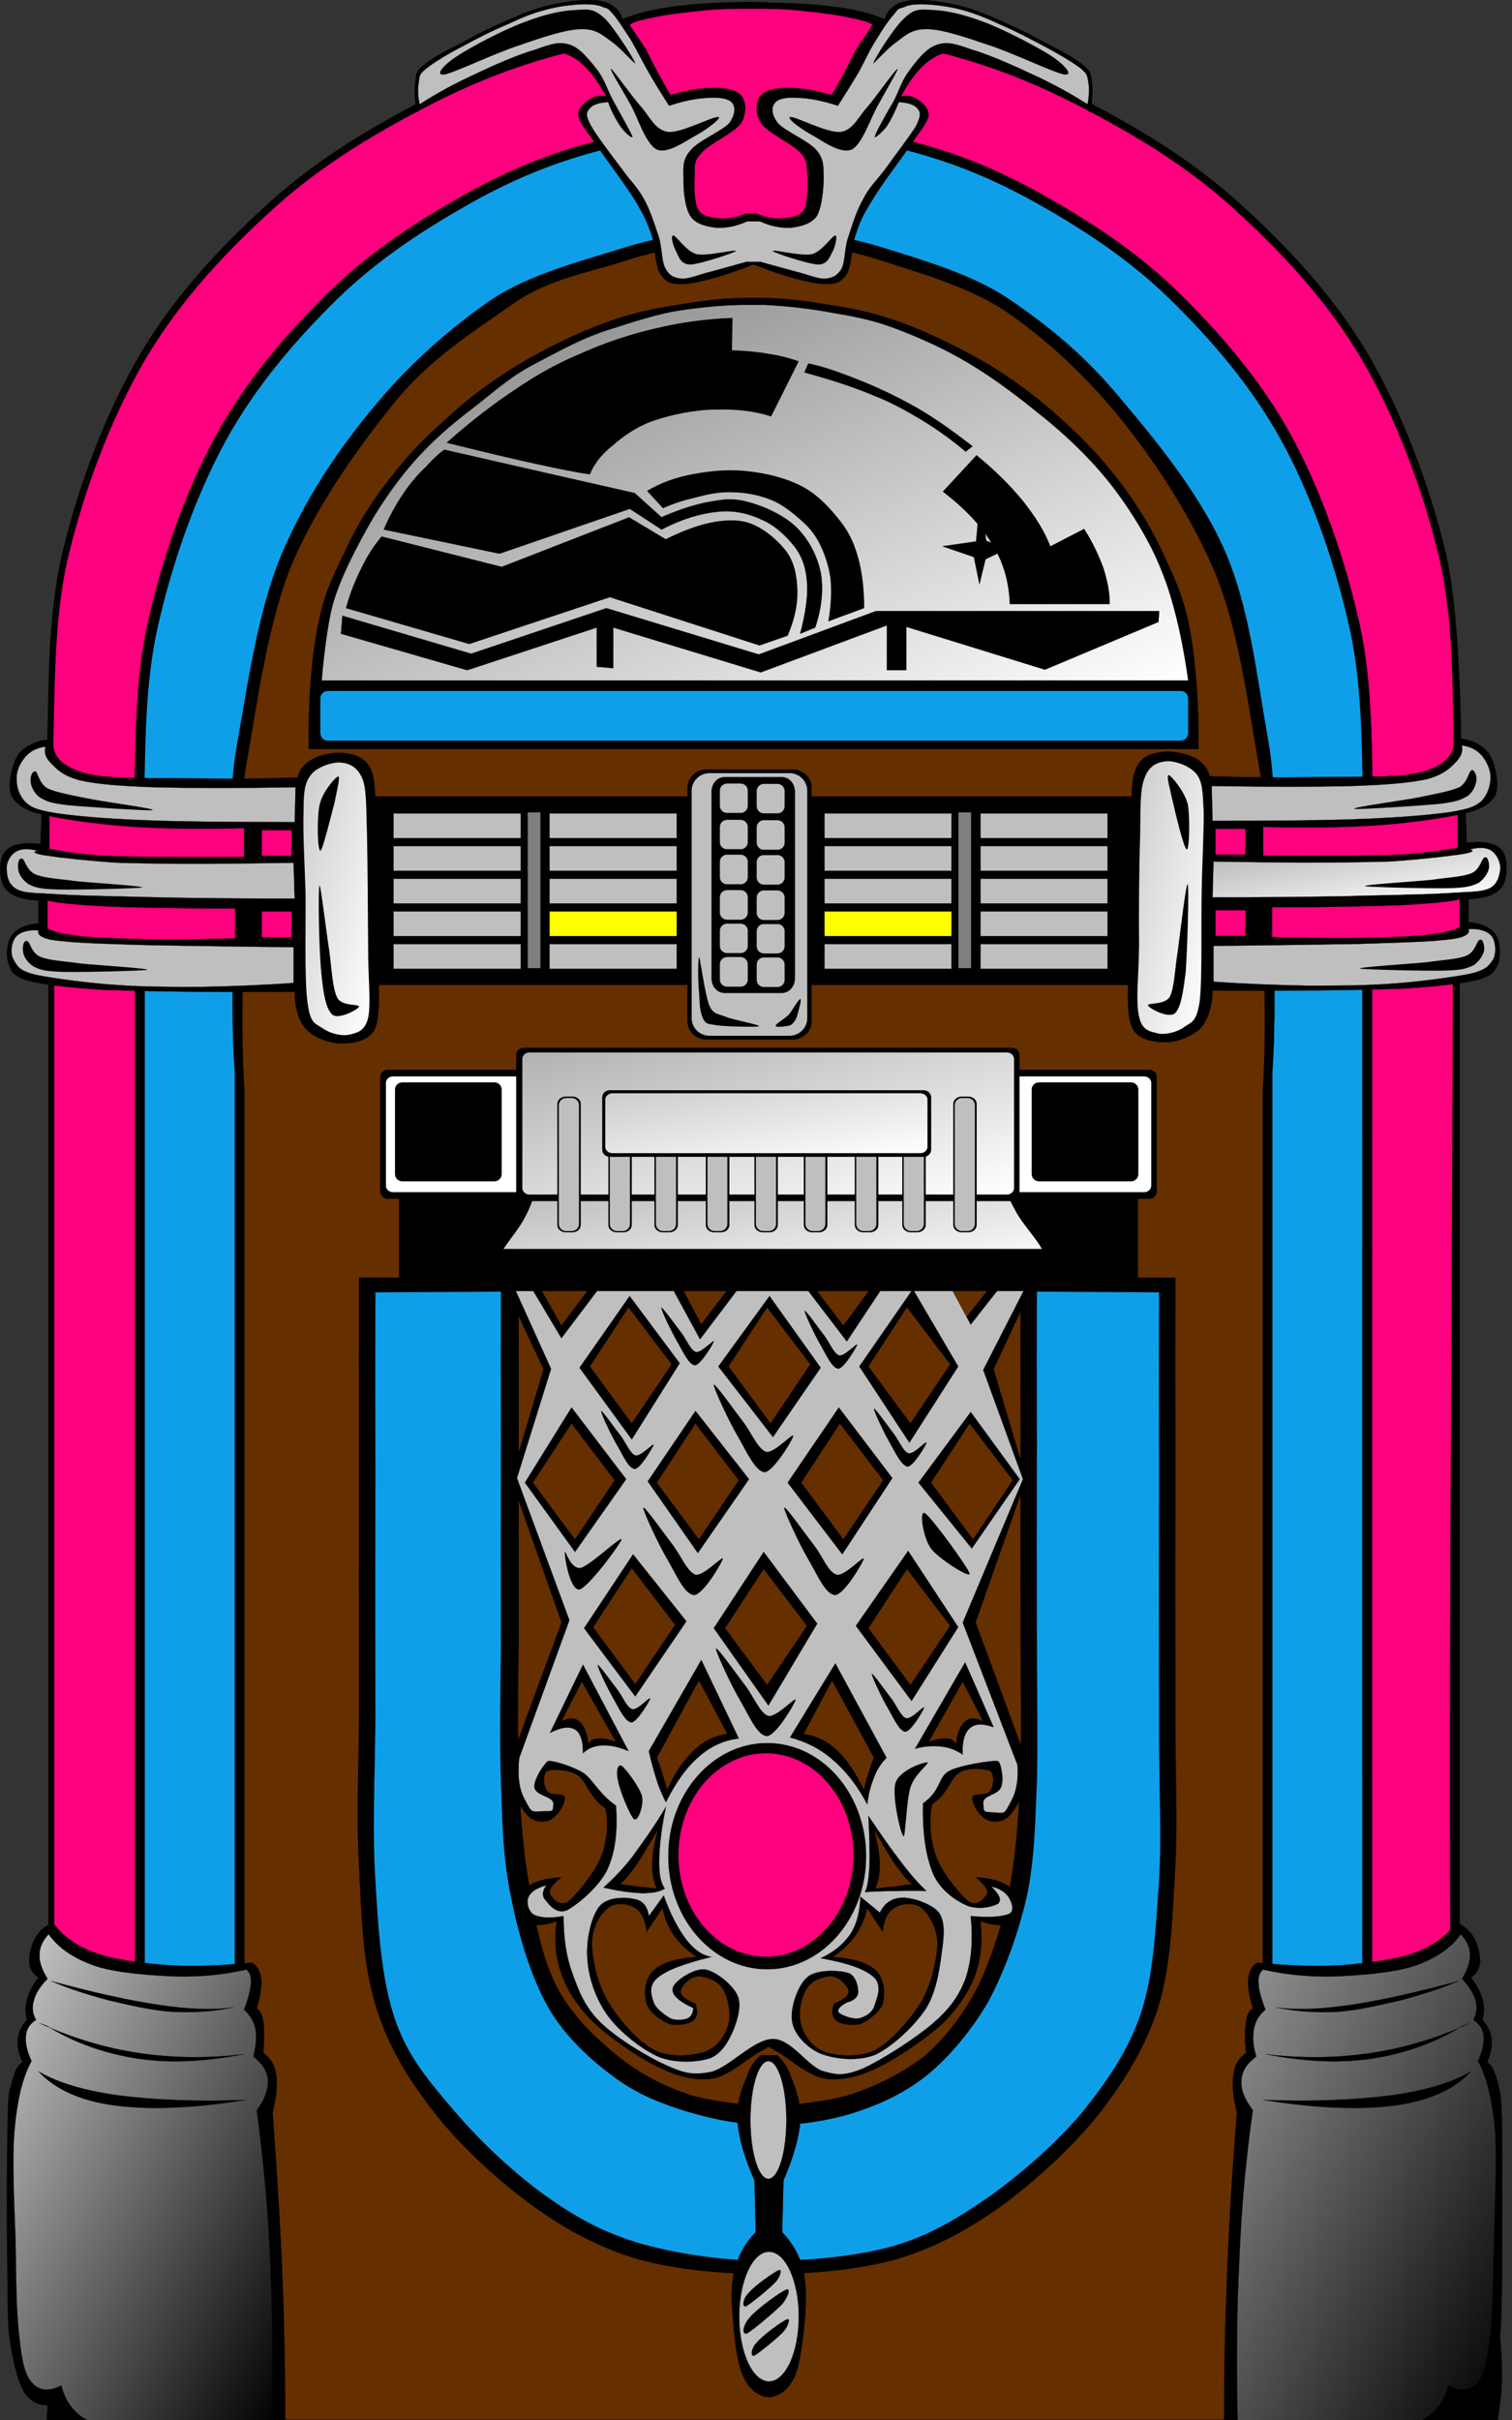 <?xml version="1.0" encoding="UTF-8" standalone="no"?>
<svg width="300" xmlns="http://www.w3.org/2000/svg" height="480">
 <rect width="100%" height="100%" fill="#333333" stroke="none"/>
 <defs>
  <linearGradient id="svg_5" y2="1">
   <stop stop-color="#999" offset="0"/>
   <stop offset="1"/>
  </linearGradient>
  <linearGradient id="svg_7" y2="1">
   <stop stop-color="#ccc" offset="0"/>
   <stop offset="1"/>
  </linearGradient>
  <linearGradient id="svg_4" y2="1">
   <stop stop-color="#7f7f7f" offset="0"/>
   <stop stop-color="#fff" offset="1"/>
  </linearGradient>
  <linearGradient id="svg_1" y2="1">
   <stop stop-color="#ccc" offset="0"/>
   <stop stop-color="#fff" offset="1"/>
  </linearGradient>
  <linearGradient id="svg_2" y2="1">
   <stop stop-color="#b2b2b2" offset="0"/>
   <stop stop-color="#fff" offset="1"/>
  </linearGradient>
 </defs>
 <g fill-rule="evenodd">
  <g stroke-width=".036" stroke-miterlimit="10" stroke="#000">
   <path id="path15" d="m10.512 464.75c-0.648 3.529-0.9 6.877-0.9 10.188-0.036 3.277-1.08 6.553 0.9 9.289 1.872 2.592 5.184 4.752 10.908 6.336 5.688 1.477 16.308 2.664 23.112 2.736 6.732 0 12.42-0.828 17.208-2.484h187.02c3.133 1.297 6.768 2.195 10.908 2.699 4.104 0.396 8.207 0.576 13.824 0 5.615-0.719 15.299-1.223 19.475-3.852 3.926-2.736 3.816-7.164 4.537-12.023 0.721-4.859 0.648-10.477-0.217-16.992h-282.46c-1.44 1.366-2.88 2.735-4.32 4.103z"/>
   <path id="path17" d="m146.95 4.919c-11.484-0.036-22.176 1.152-32.724 3.636-10.548 2.52-19.836 5.976-29.916 11.196-10.152 5.22-20.772 11.448-30.24 19.872-9.432 8.424-18.972 18.432-25.992 30.204s-12.492 26.46-15.66 39.708-2.628 28.044-3.096 39.168c-0.468 11.088-0.36 19.872 0.288 26.856v220.28 47.018h280.01v-47.018-220.28c0.648-6.984 0.289-26.856 0.289-26.856s0.035-25.92-3.096-39.168c-3.168-13.248-8.678-27.936-15.66-39.708-7.021-11.772-16.561-21.78-26.029-30.204-9.432-8.424-20.088-14.652-30.203-19.872-10.117-5.22-19.404-8.676-29.916-11.196-10.549-2.484-21.275-3.672-32.725-3.636h-5.327z"/>
  </g>
  <path id="path19" fill="#ff007f" d="m146.88 6.323c-11.376-0.036-21.996 1.152-32.436 3.636s-19.62 5.94-29.664 11.124c-10.008 5.184-20.556 11.376-29.916 19.764-9.396 8.388-18.828 18.36-25.812 30.06-6.912 11.7-12.384 26.316-15.516 39.528-3.096 13.176-2.556 27.936-3.06 38.988-0.432 11.016-0.36 19.764 0.288 26.712v219.24 46.764h277.52c-1.367-88.596-0.035-177.44 0-266 0.613-6.948 0.721-15.696 0.252-26.712-0.467-11.052 0.072-25.812-3.023-38.988-3.168-13.212-8.604-27.828-15.553-39.528-6.947-11.7-16.416-21.672-25.775-30.06s-19.908-14.58-29.951-19.764c-10.008-5.184-19.225-8.64-29.664-11.124-10.441-2.484-21.061-3.672-32.438-3.636h-5.255v-0.001z"/>
  <path id="path21" d="m147.2 24.503c-10.08-0.036-19.476 1.08-28.692 3.456-9.252 2.376-17.388 5.652-26.244 10.62-8.892 4.968-18.18 10.908-26.496 18.864-8.28 8.028-16.632 17.568-22.788 28.728s-10.98 25.128-13.752 37.764c-2.736 12.564-2.268 26.64-2.7 37.188-0.396 10.548-0.324 18.9 0.252 25.524v209.34 44.676h245.48s-0.035-169.34 0-254.02c0.541-6.624 0.648-14.976 0.217-25.524-0.396-10.548 0.072-24.624-2.701-37.188-2.771-12.636-7.596-26.604-13.715-37.764-6.156-11.16-14.545-20.7-22.824-28.728-8.281-7.956-17.604-13.896-26.461-18.864-8.855-4.968-17.027-8.244-26.244-10.62-9.252-2.376-18.646-3.492-28.691-3.456h-4.645z" stroke="#000" stroke-miterlimit="10" stroke-width=".036"/>
  <path id="path23" fill="#0f9fe9" d="m147.24 26.447c-9.9-0.036-19.152 1.08-28.26 3.42-9.072 2.376-17.1 5.652-25.812 10.548-8.712 4.932-17.892 10.8-26.064 18.72-8.136 7.956-16.38 17.424-22.428 28.512s-10.8 24.912-13.536 37.44c-2.7 12.492-2.232 26.424-2.628 36.9-0.432 10.44-0.324 18.756 0.216 25.308v207.68 44.279h241.56v-251.96c0.576-6.552 0.648-14.868 0.252-25.308-0.432-10.476 0.037-24.408-2.664-36.9-2.734-12.528-7.451-26.352-13.5-37.44-6.047-11.088-14.291-20.556-22.463-28.512-8.137-7.92-17.316-13.788-26.029-18.72-8.748-4.896-16.738-8.172-25.848-10.548-9.072-2.34-18.324-3.456-28.223-3.42h-4.573z"/>
  <path id="path25" d="m147.56 45.671c-8.424-0.036-16.308 1.152-24.048 3.564-7.74 2.448-18.684 5.22-26.1 10.296-7.452 5.112-15.48 11.988-22.428 20.231-6.948 8.244-13.356 17.316-18.504 28.8-5.148 11.52-7.164 26.316-9.468 39.276-2.34 12.96-0.288 27.612-0.648 38.448s-0.288 19.44 0.216 26.28v215.46 45.936h205.88v-261.4c0.469-6.84 0.541-15.444 0.217-26.28-0.359-10.836 1.225-26.604-1.08-39.564-2.34-12.996-3.672-26.424-8.783-37.908-5.186-11.52-14.113-22.176-21.061-30.42s-13.824-13.752-21.275-18.864c-7.416-5.076-17.209-7.848-24.949-10.296-7.74-2.412-15.623-3.6-24.047-3.564h-3.925z" stroke="#000" stroke-miterlimit="10" stroke-width=".036"/>
  <path id="path27" fill="#662f00" d="m147.6 48.155c-8.28-0.036-16.02 1.116-23.616 3.6-7.596 2.448-15.12 3.528-22.428 8.676s-16.056 10.62-22.896 18.936c-6.804 8.316-15.264 20.016-20.34 31.608-5.04 11.592-7.164 27.792-9.468 40.86-2.268 13.068-0.18 27.144-0.54 38.088-0.324 10.908-0.252 19.584 0.216 26.46v217.22 46.332h202v-263.56c0.469-6.876 0.541-15.552 0.18-26.46-0.324-10.944 1.512-23.652-0.719-36.72-2.305-13.068-4.213-28.764-9.252-40.392-5.076-11.556-12.168-22.14-18.973-30.456-6.805-8.28-14.184-14.94-21.492-20.088s-17.641-8.064-25.236-10.512c-7.596-2.484-15.336-3.636-23.58-3.6h-3.852z"/>
  <g stroke-width=".036" stroke-miterlimit="10" stroke="#000">
   <path id="path29" d="m149.51 52.475c-5.76 2.232-10.116 3.456-13.212 3.816-3.06 0.216-4.14-0.216-5.184-1.836-1.224-1.692-1.044-5.436-1.836-7.884-0.9-2.484-1.476-3.816-3.24-6.768-1.836-3.06-5.796-8.136-7.596-10.944-2.016-2.844-3.384-4.392-3.672-5.904-0.18-1.548 1.224-2.628 2.268-3.24 0.9-0.684 1.98-0.828 3.24-0.576-2.376-4.464-4.86-7.092-7.596-8.28-2.7-1.116-5.328 0.144-8.856 1.404-3.672 1.152-9.612 3.528-13.104 5.328-3.564 1.62-6.228 3.168-7.992 4.644-0.54-2.628-0.54-4.788-0.288-6.336 0.18-1.692 0.36-1.98 1.944-3.24 1.656-1.368 4.464-2.772 7.596-4.356 3.024-1.764 7.092-3.636 10.404-5.04 3.204-1.368 6.12-2.268 9.036-2.7 2.916-0.576 6.192-0.792 8.28-0.252 2.016 0.54 3.24 1.656 3.816 3.492 2.484-1.044 5.616-1.836 9.252-2.376 3.708-0.576 9.036-0.9 12.672-0.972 3.456-0.144 4.752-0.108 8.316 0.108 3.455 0.036 8.783 0.324 12.492 0.864 3.6 0.504 6.695 1.296 9.287 2.376 0.541-1.836 1.764-2.952 3.816-3.492 2.088-0.54 5.221-0.324 8.279 0.252 2.881 0.432 5.652 1.332 9 2.7 3.24 1.404 7.309 3.276 10.404 5.04 3.061 1.584 5.869 2.988 7.596 4.356 1.549 1.26 1.693 1.548 1.98 3.24 0.217 1.548 0.217 3.708-0.287 6.336-1.873-1.476-4.5-3.024-8.029-4.644-3.635-1.8-9.432-4.176-13.066-5.328-3.637-1.26-6.266-2.52-8.857-1.404-2.771 1.188-5.256 3.816-7.596 8.28 1.225-0.252 2.305-0.108 3.24 0.576 1.008 0.612 2.268 1.692 2.232 3.24-0.324 1.512-1.729 3.06-3.637 5.904-1.908 2.808-5.832 7.884-7.596 10.944-1.871 2.952-2.447 4.284-3.24 6.768-0.9 2.448-0.721 6.192-1.836 7.884-1.152 1.62-2.232 2.052-5.184 1.836-3.131-0.36-7.451-1.584-13.246-3.816z"/>
   <path id="path31" fill="#bfbfbf" d="m148.1 51.935c-2.592 0.72-4.932 1.368-7.02 1.944-2.196 0.504-4.248 1.44-5.76 1.404-1.584-0.144-2.52-0.612-3.24-1.944-0.864-1.44-0.684-4.248-1.404-6.48-0.792-2.34-1.728-5.328-2.952-7.452-1.26-2.304-2.664-3.528-4.356-5.904-1.836-2.448-4.968-6.516-6.048-8.46s-1.08-2.7-0.432-3.384c0.54-0.828 1.8-1.296 3.78-1.404 0.72 2.052 1.656 3.6 2.412 4.788 0.756 1.116 2.52 2.7 2.376 1.98-0.36-0.9-2.592-4.86-3.78-7.02-1.152-2.196-1.764-4.212-3.096-6.048-1.584-1.944-3.42-4.428-5.508-5.076-2.16-0.684-3.672-0.18-6.876 0.972-3.276 0.9-8.604 3.24-12.384 5.076-3.924 1.8-7.308 3.672-10.548 5.76-0.396-1.8-0.396-3.348-0.144-4.5 0.108-1.224 0.108-1.512 1.548-2.664 1.512-1.188 4.32-2.916 7.164-4.356 2.664-1.476 6.084-3.204 8.892-4.356 2.736-1.296 4.896-2.196 7.452-2.844 2.448-0.72 5.436-1.044 7.452-1.116 1.836-0.036 3.06 0.108 4.068 0.576 1.008 0.288 0.972 0.252 1.98 1.404 0.936 1.08 2.196 3.096 3.492 5.076 1.152 1.979 2.232 4.176 3.528 6.444 1.224 2.196 2.628 4.356 4.068 6.624 2.88-0.972 5.364-1.44 7.452-1.548 2.052-0.18 4.068 0 4.932 0.828 0.828 0.864 0.792 2.376-0.396 4.104-1.476 1.656-6.192 3.528-7.74 5.472-1.62 1.8-1.44 3.348-1.404 5.616-0.036 2.124 0.252 5.76 1.404 7.452 1.08 1.584 3.132 2.016 5.04 2.268 1.872 0.108 3.888-0.216 6.192-1.26h2.556c2.269 1.044 4.285 1.368 6.193 1.26 1.836-0.252 3.887-0.684 5.039-2.268 1.045-1.692 1.332-5.328 1.404-7.452-0.072-2.269 0.107-3.816-1.404-5.616-1.619-1.944-6.371-3.816-7.74-5.472-1.296-1.728-1.296-3.24-0.396-4.104 0.791-0.828 2.699-1.008 4.895-0.828 2.018 0.108 4.5 0.576 7.453 1.548 1.439-2.268 2.807-4.428 4.104-6.624 1.26-2.268 2.195-4.464 3.492-6.444 1.152-1.98 2.557-3.996 3.527-5.076 0.9-1.152 0.865-1.116 1.98-1.404 0.9-0.468 2.16-0.612 4.068-0.576 1.908 0.072 4.896 0.396 7.451 1.116 2.412 0.648 4.717 1.548 7.453 2.844 2.771 1.152 6.047 2.88 8.855 4.356 2.699 1.44 5.652 3.168 7.199 4.356 1.369 1.152 1.332 1.44 1.549 2.664 0.217 1.152 0.217 2.7-0.145 4.5-3.275-2.088-6.66-3.96-10.547-5.76-3.889-1.836-9.18-4.176-12.385-5.076-3.24-1.152-4.896-1.656-6.912-0.972-2.16 0.648-4.031 3.132-5.473 5.076-1.439 1.836-2.016 3.852-3.096 6.048-1.295 2.16-3.527 6.12-3.779 7.02-0.252 0.72 1.512-0.864 2.375-1.98 0.758-1.188 1.549-2.736 2.377-4.788 2.016 0.108 3.24 0.576 3.816 1.404 0.539 0.684 0.539 1.44-0.432 3.384-1.189 1.944-4.32 6.012-6.049 8.46-1.801 2.376-3.203 3.6-4.355 5.904-1.26 2.124-2.197 5.112-2.953 7.452-0.828 2.232-0.646 5.04-1.404 6.48-0.826 1.332-1.764 1.8-3.238 1.944-1.621 0.036-3.637-0.9-5.762-1.404-2.088-0.576-4.57-1.224-7.055-1.944h-2.805z"/>
  </g>
  <path id="path33" d="m90.72 11.111c2.664-1.764 9.252-5.256 13.356-6.732 4.068-1.584 7.596-2.34 10.44-2.412 2.628-0.216 3.528-0.072 5.472 1.692 1.836 1.8 5.796 7.992 6.048 8.856 0.216 0.612-2.952-3.06-4.644-4.212-1.836-1.296-3.024-2.556-6.048-2.52-3.168 0.072-7.848 1.656-12.384 3.24-4.716 1.512-12.6 5.328-14.76 5.76-2.088 0.252-0.18-1.944 2.52-3.672z"/>
  <path id="path35" d="m121.25 13.667c-0.432-0.072 2.268 4.212 3.816 7.02 1.476 2.592 3.06 7.992 5.328 9 2.268 0.9 6.012-1.98 8.172-3.096 1.98-1.152 4.86-3.348 3.924-3.384-1.188-0.108-7.38 3.24-9.972 2.952-2.556-0.36-3.6-3.06-5.364-5.04-1.944-2.196-5.58-7.416-5.904-7.452z"/>
  <path id="path37" d="m133.63 46.715c-0.684-0.144-0.072 2.232 0.576 3.24 0.432 0.936 0.864 2.52 2.808 2.52 2.016-0.108 8.676-2.34 9-2.664 0.036-0.468-5.832 1.116-7.884 0.576-2.052-0.612-3.924-3.6-4.5-3.672z"/>
  <path id="path39" d="m208.62 11.111c-2.736-1.764-9.359-5.256-13.355-6.732-4.141-1.584-7.703-2.34-10.404-2.412-2.736-0.216-3.6-0.072-5.508 1.692-1.943 1.8-5.904 7.992-6.049 8.856-0.322 0.612 2.846-3.06 4.645-4.212 1.729-1.296 2.916-2.556 6.049-2.52 3.096 0.072 7.74 1.656 12.383 3.24 4.645 1.512 12.529 5.328 14.762 5.76 2.014 0.252 0.069-1.944-2.523-3.672z"/>
  <path id="path41" d="m178.09 13.667c0.287-0.072-2.268 4.212-3.779 7.02-1.549 2.592-3.205 7.992-5.365 9-2.375 0.9-6.119-1.98-8.172-3.096-2.088-1.152-4.967-3.348-3.924-3.384 1.08-0.108 7.271 3.24 9.973 2.952 2.484-0.36 3.492-3.06 5.363-5.04 1.835-2.196 5.472-7.416 5.904-7.452z"/>
  <path id="path43" d="m165.71 46.715c0.541-0.144 0.037 2.232-0.539 3.24-0.541 0.936-0.936 2.52-2.844 2.52-2.088-0.108-8.785-2.34-9-2.664-0.145-0.468 5.723 1.116 7.883 0.576 1.981-0.612 3.854-3.6 4.5-3.672z"/>
  <g stroke-width=".036" stroke-miterlimit="10" stroke="#000">
   <path id="path45" fill="#ff007f" d="m148.68 1.715c-3.096 0-6.192 0.036-9.432 0.396-3.348 0.324-7.452 0.792-9.828 1.404-2.376 0.432-3.924 0.9-4.5 1.404l3.204 4.788c0.936 1.872 1.836 3.744 2.7 5.22 0.792 1.44 1.584 2.88 2.232 3.924 3.276-0.972 6.048-1.44 8.46-1.404 2.376-0.108 4.572 0.36 5.616 1.548 0.9 1.116 1.08 3.6-0.144 5.508-1.368 1.836-6.264 4.032-7.74 5.76-1.584 1.656-1.404 2.412-1.404 4.356-0.144 1.944-0.18 5.4 0.72 7.02 0.828 1.404 2.88 1.548 4.5 1.692 1.548 0.072 3.132-0.252 4.896-0.972h2.124c1.692 0.72 3.383 1.044 4.932 0.972 1.549-0.144 3.564-0.288 4.5-1.692 0.863-1.62 0.721-5.076 0.684-7.02-0.215-1.944 0.109-2.7-1.404-4.356-1.584-1.728-6.479-3.924-7.74-5.76-1.295-1.908-1.151-4.392-0.143-5.508 1.008-1.188 3.168-1.656 5.653-1.548 2.412-0.036 5.039 0.432 8.424 1.404 0.684-1.044 1.439-2.484 2.268-3.924 0.756-1.476 1.691-3.348 2.664-5.22l3.24-4.788c-0.613-0.504-2.16-0.972-4.5-1.404-2.557-0.612-6.588-1.08-9.865-1.404-3.275-0.36-6.371-0.396-9.431-0.396h-0.686z"/>
   <path id="path47" d="m71.784 157.96h158.94v37.404h-158.94v-37.404z"/>
   <g fill="#bfbfbf">
    <path id="path49" d="m78.083 161.34h25.236v4.896h-25.236v-4.896z"/>
    <path id="path51" d="m109.04 161.34h25.236v4.896h-25.236v-4.896z"/>
    <path id="path53" d="m78.083 167.82h25.236v4.896h-25.236v-4.896z"/>
    <path id="path55" d="m109.04 167.82h25.236v4.896h-25.236v-4.896z"/>
    <path id="path57" d="m78.083 174.3h25.236v4.896h-25.236v-4.896z"/>
    <path id="path59" d="m109.04 174.3h25.236v4.896h-25.236v-4.896z"/>
    <path id="path61" d="m78.083 180.78h25.236v4.896h-25.236v-4.896z"/>
   </g>
   <path id="path63" fill="#ff0" d="m109.04 180.78h25.236v4.896h-25.236v-4.896z"/>
   <g fill="#bfbfbf">
    <path id="path65" d="m78.083 187.26h25.236v4.896h-25.236v-4.896z"/>
    <path id="path67" d="m109.04 187.26h25.236v4.896h-25.236v-4.896z"/>
   </g>
   <path id="path69" fill="#7f7f7f" d="m104.69 161.12h2.556v30.924h-2.556v-30.924z"/>
   <g fill="#bfbfbf">
    <path id="path71" d="m163.58 161.34h25.199v4.896h-25.199v-4.896z"/>
    <path id="path73" d="m194.54 161.34h25.201v4.896h-25.201v-4.896z"/>
    <path id="path75" d="m163.58 167.82h25.199v4.896h-25.199v-4.896z"/>
    <path id="path77" d="m194.54 167.82h25.201v4.896h-25.201v-4.896z"/>
    <path id="path79" d="m163.58 174.3h25.199v4.896h-25.199v-4.896z"/>
    <path id="path81" d="m194.54 174.3h25.201v4.896h-25.201v-4.896z"/>
   </g>
   <path id="path83" fill="#ff0" d="m163.58 180.78h25.199v4.896h-25.199v-4.896z"/>
   <g fill="#bfbfbf">
    <path id="path85" d="m194.54 180.78h25.201v4.896h-25.201v-4.896z"/>
    <path id="path87" d="m163.58 187.26h25.199v4.896h-25.199v-4.896z"/>
    <path id="path89" d="m194.54 187.26h25.201v4.896h-25.201v-4.896z"/>
   </g>
   <path id="path91" fill="#7f7f7f" d="m190.15 161.12h2.555v30.924h-2.555v-30.924z"/>
   <path id="path93" d="m148.72 152.63h-8.496c-2.107 0-3.816 1.612-3.816 3.6v46.368c0 1.988 1.708 3.6 3.816 3.6h16.991c2.107 0 3.816-1.612 3.816-3.6v-46.368c0-1.988-1.709-3.6-3.816-3.6h-8.495z"/>
  </g>
  <path id="path95" fill="#bfbfbf" d="m148.7 153.35h-7.902c-1.968 0-3.564 1.563-3.564 3.492v45.108c0 1.929 1.596 3.492 3.564 3.492h15.804c1.969 0 3.564-1.563 3.564-3.492v-45.108c0-1.929-1.596-3.492-3.564-3.492h-7.902z"/>
  <g stroke-width=".036" stroke-miterlimit="10" stroke="#000">
   <path id="path97" d="m149.45 154.14h-5.706c-1.412 0-2.556 1.289-2.556 2.88v37.044c0 1.59 1.144 2.88 2.556 2.88h11.413c1.412 0 2.555-1.29 2.555-2.88v-37.044c0-1.591-1.143-2.88-2.555-2.88h-5.707z"/>
   <g fill="#bfbfbf">
    <path id="path99" d="m145.6 155.4h-1.35c-0.795 0-1.44 0.645-1.44 1.44v2.988c0 0.795 0.645 1.44 1.44 1.44h2.7c0.795 0 1.44-0.645 1.44-1.44v-2.988c0-0.795-0.645-1.44-1.44-1.44h-1.35z"/>
    <path id="path101" d="m152.91 155.47h-1.35c-0.796 0-1.441 0.645-1.441 1.44v2.988c0 0.795 0.645 1.44 1.441 1.44h2.699c0.795 0 1.439-0.645 1.439-1.44v-2.988c0-0.795-0.645-1.44-1.439-1.44h-1.349z"/>
    <path id="path103" d="m145.6 162.6h-1.35c-0.795 0-1.44 0.645-1.44 1.44v2.988c0 0.795 0.645 1.44 1.44 1.44h2.7c0.795 0 1.44-0.645 1.44-1.44v-2.988c0-0.795-0.645-1.44-1.44-1.44h-1.35z"/>
    <path id="path105" d="m152.91 162.67h-1.35c-0.796 0-1.441 0.645-1.441 1.44v3.024c0 0.795 0.645 1.44 1.441 1.44h2.699c0.795 0 1.439-0.645 1.439-1.44v-3.024c0-0.795-0.645-1.44-1.439-1.44h-1.349z"/>
    <path id="path107" d="m145.6 169.51h-1.35c-0.795 0-1.44 0.645-1.44 1.44v3.024c0 0.795 0.645 1.44 1.44 1.44h2.7c0.795 0 1.44-0.645 1.44-1.44v-3.024c0-0.795-0.645-1.44-1.44-1.44h-1.35z"/>
    <path id="path109" d="m152.91 169.58h-1.35c-0.796 0-1.441 0.645-1.441 1.44v3.024c0 0.795 0.645 1.44 1.441 1.44h2.699c0.795 0 1.439-0.645 1.439-1.44v-3.024c0-0.795-0.645-1.44-1.439-1.44h-1.349z"/>
    <path id="path111" d="m145.6 176.53h-1.35c-0.795 0-1.44 0.645-1.44 1.44v3.024c0 0.795 0.645 1.44 1.44 1.44h2.7c0.795 0 1.44-0.645 1.44-1.44v-3.024c0-0.795-0.645-1.44-1.44-1.44h-1.35z"/>
    <path id="path113" d="m152.91 176.6h-1.35c-0.796 0-1.441 0.645-1.441 1.44v3.024c0 0.795 0.645 1.44 1.441 1.44h2.699c0.795 0 1.439-0.645 1.439-1.44v-3.024c0-0.795-0.645-1.44-1.439-1.44h-1.349z"/>
    <path id="path115" d="m145.6 183.19h-1.35c-0.795 0-1.44 0.645-1.44 1.44v2.988c0 0.795 0.645 1.44 1.44 1.44h2.7c0.795 0 1.44-0.645 1.44-1.44v-2.988c0-0.795-0.645-1.44-1.44-1.44h-1.35z"/>
    <path id="path117" d="m152.91 183.26h-1.35c-0.796 0-1.441 0.645-1.441 1.44v2.988c0 0.795 0.645 1.44 1.441 1.44h2.699c0.795 0 1.439-0.645 1.439-1.44v-2.988c0-0.795-0.645-1.44-1.439-1.44h-1.349z"/>
    <path id="path119" d="m145.6 189.82h-1.35c-0.795 0-1.44 0.645-1.44 1.44v3.024c0 0.795 0.645 1.44 1.44 1.44h2.7c0.795 0 1.44-0.645 1.44-1.44v-3.024c0-0.795-0.645-1.44-1.44-1.44h-1.35z"/>
    <path id="path121" d="m152.91 189.89h-1.35c-0.796 0-1.441 0.645-1.441 1.44v3.024c0 0.795 0.645 1.44 1.441 1.44h2.699c0.795 0 1.439-0.645 1.439-1.44v-3.024c0-0.795-0.645-1.44-1.439-1.44h-1.349z"/>
   </g>
  </g>
  <path id="path123" d="m138.74 189.92c-0.288-0.396-0.288 5.184 0 7.308 0.036 2.016 0.216 3.852 0.828 4.932 0.54 1.044 0.972 0.9 2.844 1.224 1.728 0.252 7.92 0.36 8.172 0.18 0.216-0.324-4.932-1.224-6.552-1.872-1.656-0.684-2.484-0.432-3.312-2.304-0.828-2.052-1.765-9.144-1.98-9.468z"/>
  <path id="path125" d="m153.9 203.5c0.107 0.324 1.979 0.108 2.844-0.108 0.576-0.288 0.971-0.828 1.332-1.62 0.287-1.008 1.008-3.456 0.756-3.6-0.396-0.072-1.512 2.124-2.377 3.132-0.828 0.828-2.699 1.836-2.555 2.196z"/>
  <g stroke-width=".036" stroke-miterlimit="10" stroke="#000">
   <path id="path127" d="m10.583 146.72c-1.8-0.072-3.168 0.252-4.5 0.972-1.404 0.648-2.556 1.62-3.168 3.348-0.684 1.728-1.476 5.004-0.576 6.912 0.936 1.692 2.772 2.916 5.904 3.528l-0.216 5.904c-3.636-0.36-5.868 0.072-7.092 1.584-1.224 1.476-1.224 5.364 0 7.092 1.08 1.656 3.312 2.376 6.696 2.556v4.536c-2.664 0.216-4.248 1.008-5.292 2.376-0.972 1.332-1.224 4.104-0.612 5.688 0.54 1.476 0.792 2.412 3.96 3.348 3.132 0.828 8.748 1.368 14.76 1.764 5.976 0.216 14.616 0.396 21.06 0.396 6.372 0.036 11.88 0.036 16.956 0 0.072 3.276 0.72 5.724 2.34 7.488 1.584 1.62 4.536 2.736 6.912 2.772 2.196 0 5.148-0.432 6.48-2.556 1.188-2.16 0.972-5.904 1.008-10.26 0-4.608-0.72-10.98-0.792-16.344-0.072-5.4 0.216-11.124 0.18-15.372-0.18-4.32-0.036-7.596-0.972-9.828-1.044-2.196-2.844-2.88-4.716-3.168-1.944-0.432-5.148 0.18-6.696 1.008-1.62 0.756-2.772 2.052-3.168 3.744-6.516 0.216-13.032 0.324-20.088 0.18-7.02-0.18-17.172 0.288-21.852-0.972-4.787-1.296-6.911-3.528-6.516-6.696z"/>
   <g fill="#bfbfbf">
    <path id="path129" d="m58.464 163.07l0.18-6.912c-11.484 0.18-20.592 0.18-27.756 0-7.164-0.252-11.556-0.612-14.976-1.368-3.492-0.936-4.608-2.196-5.724-3.348-1.224-1.152-1.476-2.268-1.152-3.348-1.764 0.252-2.988 0.864-3.96 1.98-0.972 1.08-1.836 2.7-1.764 4.32-0.072 1.62 0.468 3.384 1.764 4.716 1.26 1.152 2.232 1.512 6.12 2.196 3.816 0.54 9.252 1.044 17.136 1.368 7.919 0.324 17.784 0.36 30.132 0.396z"/>
    <path id="path131" d="m58.248 171.13l0.216 7.092c-8.964 0.036-17.064-0.072-24.84-0.18-7.884-0.216-16.38-0.324-21.456-0.612-5.076-0.36-6.948-0.18-8.676-0.972-1.872-0.9-2.124-2.772-2.16-3.96-0.144-1.368 0.72-2.916 1.764-3.528 0.936-0.648 2.52-0.72 4.356-0.216-1.26 0.216-0.54 0.648 2.16 1.008 2.628 0.396 8.568 1.044 13.788 1.368 5.148 0.144 10.979 0.216 16.92 0.216 5.796-0.036 11.772-0.108 17.928-0.216z"/>
    <path id="path133" d="m58.248 187.87v7.092c-6.696 0.468-12.744 0.684-18.684 0.792-5.904 0-11.232 0-16.56-0.396-5.508-0.36-12.384-1.296-15.768-1.98-3.528-0.828-3.78-1.764-4.5-2.952-0.828-1.368-0.432-3.528 0.36-4.536 0.792-0.972 2.304-1.476 4.536-1.368-0.252 0.612 0.216 1.188 1.404 1.584 1.116 0.396 2.268 0.468 5.688 0.792 3.276 0.216 7.56 0.36 14.796 0.576 7.272 0.108 16.704 0.288 28.728 0.396z"/>
   </g>
   <g fill="#ff007f">
    <path id="path135" d="m9.792 161.88v6.516c3.456 0.612 7.02 1.116 11.232 1.368 4.104 0.108 8.748 0.216 13.392 0.18 4.608 0.036 9.144 0.036 14.004 0v-5.688c-7.884 0.216-14.796 0.144-21.276-0.216-6.517-0.432-12.168-1.152-17.352-2.16z"/>
    <path id="path137" d="m9.432 178.62c1.764 0.468 5.76 0.864 11.988 1.188 6.228 0.216 14.544 0.396 25.236 0.396v5.904c-6.336 0.144-11.808 0.252-16.956 0.18-5.148-0.108-10.188-0.252-13.572-0.576-3.384-0.432-5.616-0.864-6.696-1.584v-5.508z"/>
    <path id="path139" d="m51.948 164.65v5.112h5.904v-5.112h-5.904z"/>
    <path id="path141" d="m51.948 180.78v5.112h5.904v-5.112h-5.904z"/>
   </g>
  </g>
  <path id="path143" fill="url(#svg_1)" d="m61.02 198.89c0.576 4.392 1.62 4.068 3.132 5.148 1.368 0.972 3.636 1.512 5.148 1.188 1.44-0.396 3.06-0.54 3.744-3.348 0.612-3.06-0.036-7.956 0-14.004-0.036-6.12-0.108-16.272-0.216-21.852-0.18-5.508-0.072-8.928-0.792-11.232-0.972-2.592-2.592-3.348-4.32-3.528-1.728-0.18-4.968 0.864-6.12 2.556-1.188 1.548-1.368 3.42-1.368 7.272-0.144 3.96 0.18 9.468 0.396 15.948 0.072 6.3-0.252 17.244 0.396 21.852z"/>
  <path id="path145" d="m6.083 155c0.036 0.864 0.576 2.232 1.764 3.132 1.224 0.72 1.872 1.152 5.688 1.584 3.78 0.36 15.984 1.152 16.74 0.972 0.576-0.324-9.54-1.62-12.996-2.34-3.6-0.72-6.12-1.188-7.848-1.98-1.728-1.044-1.872-3.132-2.376-3.348-0.611-0.216-1.116 1.044-0.972 1.98z"/>
  <path id="path147" d="m3.6 172.36c0.072 0.936 0.792 2.124 2.016 2.988 1.224 0.612 2.016 0.972 5.832 1.08 3.852 0.108 16.02-0.216 16.776-0.396 0.432-0.288-9.612-0.9-13.176-1.26-3.672-0.504-6.156-0.576-7.992-1.332-1.836-0.792-2.124-2.988-2.664-3.132-0.72-0.216-0.936 1.116-0.792 2.052z"/>
  <path id="path149" d="m4.572 188.7c0.072 0.936 0.756 2.124 2.052 2.988 1.26 0.612 1.944 0.972 5.796 1.08s16.02-0.216 16.776-0.396c0.504-0.288-9.576-0.9-13.14-1.26-3.6-0.504-6.228-0.576-8.028-1.332-1.872-0.792-2.052-2.988-2.628-3.132-0.684-0.216-1.008 1.116-0.828 2.052z"/>
  <path id="path151" d="m63.396 175.67c-0.324 0.72-0.108 12.924 0.36 17.316 0.396 4.248 0.9 7.056 2.196 8.28 1.296 1.008 5.004-1.008 5.292-1.584 0.036-0.612-3.348 0-4.32-1.764-0.972-1.908-1.08-5.544-1.584-9.252-0.612-3.852-1.764-13.644-1.944-12.996z"/>
  <path id="path153" d="m63.576 168.76c-0.612-0.072-0.72-6.516-0.18-9.036 0.504-2.592 3.168-5.616 3.708-5.724 0.468-0.072-0.252 2.772-0.756 5.328-0.684 2.484-2.305 9.288-2.772 9.432z"/>
  <g stroke-width=".036" stroke-miterlimit="10" stroke="#000">
   <path id="path155" d="m288.43 146.47c1.691-0.072 3.203 0.252 4.535 0.972 1.297 0.648 2.484 1.62 3.168 3.348 0.613 1.728 1.404 5.004 0.576 6.912-0.971 1.692-2.807 2.916-5.902 3.528l0.215 5.904c3.527-0.36 5.832 0.072 7.057 1.584 1.115 1.476 1.115 5.364 0 7.092-1.117 1.656-3.348 2.376-6.697 2.556v4.536c2.557 0.216 4.285 1.008 5.328 2.376 1.008 1.332 1.08 4.104 0.613 5.688-0.648 1.476-0.865 2.412-3.961 3.348-3.203 0.828-8.82 1.368-14.76 1.764-6.084 0.216-14.725 0.396-21.061 0.396-6.443 0.036-11.916 0.036-16.955 0-0.072 3.276-0.863 5.724-2.377 7.488-1.727 1.62-4.535 2.736-6.875 2.772-2.34 0-5.293-0.432-6.516-2.556-1.225-2.16-1.045-5.904-0.973-10.26-0.072-4.608 0.611-10.98 0.793-16.344 0-5.4-0.396-11.124-0.217-15.372 0.145-4.32-0.037-7.596 1.008-9.828 0.973-2.196 2.736-2.88 4.717-3.168 1.836-0.432 5.039 0.18 6.695 1.008 1.584 0.756 2.736 2.052 3.168 3.744 6.443 0.216 12.996 0.324 20.088 0.18 6.947-0.18 17.1 0.288 21.852-0.972 4.789-1.296 6.768-3.528 6.481-6.696z"/>
   <path id="path157" fill="#bfbfbf" d="m240.59 162.82l-0.18-6.912c11.447 0.18 20.52 0.18 27.756 0 7.092-0.252 11.484-0.612 14.977-1.368 3.383-0.936 4.535-2.196 5.688-3.348 1.115-1.152 1.512-2.268 1.188-3.348 1.729 0.252 2.951 0.864 3.961 1.98 0.898 1.08 1.764 2.7 1.764 4.32s-0.541 3.384-1.764 4.716c-1.369 1.152-2.305 1.512-6.121 2.196-3.889 0.54-9.324 1.044-17.137 1.368-7.956 0.324-17.857 0.36-30.132 0.396z"/>
   <path id="path159" fill="url(#svg_2)" d="m240.77 170.88l-0.18 7.092c8.855 0.036 16.992-0.072 24.805-0.18 7.738-0.216 16.344-0.324 21.49-0.612 5.004-0.36 6.77-0.18 8.641-0.972 1.764-0.9 2.016-2.772 2.16-3.96 0.035-1.368-0.828-2.916-1.764-3.528-1.045-0.648-2.484-0.72-4.32-0.216 1.188 0.216 0.469 0.648-2.16 1.008-2.736 0.396-8.676 1.044-13.787 1.368-5.293 0.144-11.125 0.216-16.957 0.216-5.833-0.036-11.809-0.108-17.928-0.216z"/>
   <path id="path161" fill="#bfbfbf" d="m240.77 187.62v7.092c6.588 0.468 12.779 0.684 18.721 0.792 5.832 0 11.123 0 16.559-0.396 5.4-0.36 12.313-1.296 15.732-1.98 3.385-0.828 3.744-1.764 4.537-2.952 0.611-1.368 0.432-3.528-0.396-4.536-0.828-0.972-2.34-1.476-4.537-1.368 0.289 0.612-0.215 1.188-1.367 1.584-1.225 0.396-2.34 0.468-5.688 0.792-3.385 0.216-7.668 0.36-14.797 0.576-7.38 0.108-16.776 0.288-28.764 0.396z"/>
   <g fill="#ff007f">
    <path id="path163" d="m289.22 161.63v6.516c-3.492 0.612-7.094 1.116-11.232 1.368-4.213 0.108-8.857 0.216-13.393 0.18-4.607 0.036-9.217 0.036-13.969 0v-5.688c7.813 0.216 14.762 0.144 21.277-0.216 6.444-0.432 12.168-1.152 17.317-2.16z"/>
    <path id="path165" d="m289.62 178.37c-1.871 0.468-5.832 0.864-12.023 1.188-6.264 0.216-14.615 0.396-25.199 0.396v5.904c6.264 0.144 11.771 0.252 16.955 0.18 5.041-0.108 10.115-0.252 13.572-0.576 3.348-0.432 5.58-0.864 6.695-1.584v-5.508z"/>
    <path id="path167" d="m247.1 164.4v5.112h-5.939v-5.112h5.939z"/>
    <path id="path169" d="m247.1 180.53v5.112h-5.939v-5.112h5.939z"/>
   </g>
  </g>
  <path id="path171" fill="url(#svg_1)" d="m238.03 198.64c-0.648 4.392-1.799 4.068-3.168 5.148-1.404 0.972-3.707 1.512-5.111 1.188-1.549-0.396-3.168-0.54-3.744-3.348-0.721-3.06-0.072-7.956 0-14.004-0.072-6.12 0-16.272 0.217-21.852 0.07-5.508-0.037-8.928 0.791-11.232 0.863-2.592 2.484-3.348 4.32-3.528 1.691-0.18 4.787 0.864 6.084 2.556 1.188 1.548 1.188 3.42 1.404 7.272 0.072 3.96-0.289 9.468-0.396 15.948-0.145 6.3 0.144 17.244-0.397 21.852z"/>
  <path id="path173" d="m292.97 154.75c-0.18 0.864-0.539 2.232-1.764 3.132-1.295 0.72-2.051 1.152-5.723 1.584-3.889 0.36-16.094 1.152-16.74 0.972-0.648-0.324 9.467-1.62 12.996-2.34 3.455-0.72 6.084-1.188 7.883-1.98 1.621-1.044 1.764-3.132 2.377-3.348 0.504-0.216 1.008 1.044 0.971 1.98z"/>
  <path id="path175" d="m295.45 172.1c-0.143 0.936-0.863 2.124-2.016 2.988-1.332 0.612-2.123 0.972-5.832 1.08-3.924 0.108-16.127-0.216-16.775-0.396-0.541-0.288 9.504-0.9 13.176-1.26 3.492-0.504 6.156-0.576 7.992-1.332 1.764-0.792 1.943-2.988 2.627-3.132 0.576-0.216 0.9 1.116 0.828 2.052z"/>
  <path id="path177" d="m294.48 188.45c-0.182 0.936-0.865 2.124-2.053 2.988-1.367 0.612-2.053 0.972-5.797 1.08-3.924 0.108-16.127-0.216-16.775-0.396-0.611-0.288 9.504-0.9 13.141-1.26 3.527-0.504 6.156-0.576 8.027-1.332 1.764-0.792 1.943-2.988 2.629-3.132 0.577-0.216 0.899 1.116 0.828 2.052z"/>
  <path id="path179" d="m235.66 175.42c0.287 0.72-0.072 12.924-0.396 17.316-0.541 4.248-0.936 7.056-2.16 8.28-1.404 1.008-5.076-1.008-5.328-1.584-0.18-0.612 3.313 0 4.355-1.764 0.9-1.908 0.973-5.544 1.584-9.252 0.504-3.852 1.656-13.644 1.945-12.996z"/>
  <path id="path181" d="m235.48 168.5c0.539-0.072 0.646-6.516 0.18-9.036-0.686-2.592-3.277-5.616-3.744-5.724-0.613-0.072 0.252 2.772 0.791 5.328 0.575 2.484 2.196 9.288 2.773 9.432z"/>
  <g stroke-width=".036" stroke-miterlimit="10" stroke="#000">
   <path id="path183" d="m147.28 59.099c-4.068 0.072-8.316 0.576-12.744 1.368-4.5 0.648-8.82 1.512-14.076 3.42-5.508 1.944-12.168 5.184-17.64 8.46-5.364 3.24-10.152 6.84-14.364 10.8-4.356 3.744-7.956 7.668-11.232 11.916-3.276 4.176-6.012 8.46-8.352 13.392-2.412 5.004-4.644 9.144-5.868 16.02-1.296 6.768-1.836 14.616-1.764 24.084h176.58c0.07-9.468-0.576-17.316-1.801-24.084-1.332-6.876-3.564-11.016-5.867-16.02-2.412-4.932-5.148-9.216-8.354-13.392-3.311-4.248-6.947-8.172-11.195-11.916-4.283-3.96-9.072-7.56-14.363-10.8-5.58-3.276-12.205-6.516-17.641-8.46-5.363-1.908-9.648-2.771-14.111-3.42-4.537-0.792-8.641-1.296-12.709-1.368h-4.5z"/>
   <path id="path185" fill="url(#svg_4)" d="m147.24 60.467c-3.96 0.072-8.028 0.468-12.42 1.116-4.428 0.684-9.18 2.268-14.364 3.924-5.22 1.692-8.964 3.852-14.22 6.588-5.256 2.7-8.568 5.94-12.78 9.145-4.176 3.168-7.74 6.336-10.944 9.9-3.204 3.528-6.768 8.568-9.108 12.672s-6.408 11.628-7.668 17.244-1.908 13.932-1.908 13.932h171.94c-1.045-7.38-2.412-13.572-4.248-19.008-1.943-5.508-3.996-9.324-6.553-13.392-2.592-4.104-5.291-7.668-8.496-11.088-3.238-3.456-6.84-6.732-10.799-9.828-4.068-3.312-8.855-6.876-13.393-9.576-4.752-2.88-9.863-5.112-14.363-6.84s-8.1-2.412-12.457-3.168c-4.463-0.828-8.928-1.368-13.787-1.62h-4.428v-0.001z"/>
   <path id="path187" fill="#0f9fe9" d="m149.65 137.04h-84.654c-0.805 0-1.458 0.685-1.458 1.53v6.804c0 0.845 0.653 1.53 1.458 1.53h169.31c0.807 0 1.459-0.685 1.459-1.53v-6.804c0-0.845-0.652-1.53-1.459-1.53h-84.653z"/>
   <path id="path189" d="m67.644 125.7l25.056 7.236 25.704-8.46v7.776l3.276 0.288v-8.064l29.268 8.892 25.019-9.324v8.892h3.854v-8.604l27.504 8.496 22.535-9.468 0.145-2.16h-56.195l-23.257 8.604-30.24-9.18-26.82 9.036-25.56-7.524c-0.073 1.188-0.182 2.376-0.289 3.564z"/>
  </g>
  <path id="path193" d="m187.06 97.511l6.695-7.236c3.744 3.06 6.623 5.94 9.18 9.036 2.412 3.06 4.283 5.94 5.473 9.036l6.695-3.456c1.764 2.736 2.916 5.292 3.852 7.812 0.756 2.448 1.297 4.824 1.225 7.128h-19.837c-0.145-4.176-1.152-8.1-3.42-11.772-2.268-3.816-5.508-7.2-9.863-10.548z"/>
  <path id="path195" d="m194.44 98.771l-0.791 8.604-6.732 0.972 6.299 2.16 1.117 5.472 1.223-5.04 4.248-2.052-4.104-1.656-1.26-8.46z"/>
  <path id="path199" d="m117.04 94.091c-2.448-0.324-5.868-1.008-10.656-2.052-4.824-1.044-10.62-2.448-17.784-4.212 4.68-4.176 9.324-7.74 13.788-10.692 4.464-3.024 8.28-5.112 12.996-7.092 4.644-2.088 9.72-3.78 14.796-4.932 4.968-1.188 9.972-1.872 15.156-2.052l-0.108 6.408c2.556 0.108 4.824 0.288 7.093 0.684 2.195 0.324 4.248 0.828 6.154 1.512l-5.471 10.944c-3.457-1.116-7.056-1.476-10.944-1.368-3.96 0-8.892 1.008-12.312 2.196-3.492 1.188-6.228 3.204-8.352 5.076-2.161 1.728-3.564 3.636-4.356 5.58z"/>
  <g stroke-width=".036" stroke-miterlimit="10" stroke="#000">
   <path id="path201" d="m159.59 73.859c5.184 1.44 9.504 2.808 13.535 4.5 3.889 1.512 6.84 3.204 9.973 5.076 3.023 1.872 5.904 3.924 8.496 6.156l1.367-1.08c-3.959-3.06-7.703-5.76-11.627-7.956-3.996-2.232-8.1-4.104-11.629-5.472-3.563-1.404-6.623-2.448-9.324-2.988-0.252 0.576-0.504 1.152-0.791 1.764z"/>
   <path id="path203" d="m88.164 89.195c-1.152 0.792-2.376 1.98-3.672 3.42-1.476 1.368-2.988 3.096-4.392 5.184-1.404 2.052-2.772 4.464-3.96 7.236l22.968 4.788 25.848-8.892 6.3 4.104c4.104-2.124 7.704-3.168 11.088-3.528 3.312-0.36 6.228 0.36 8.893 1.62 2.664 1.152 4.895 3.348 6.551 5.472 1.477 2.052 2.125 4.104 2.34 6.984 0.182 2.88-0.324 6.12-1.367 10.116l2.988-1.224c1.332-3.96 1.656-7.56 1.115-10.8-0.684-3.42-2.34-6.48-4.535-8.784-2.197-2.304-5.76-4.032-8.46-4.896-2.736-0.9-4.788-1.224-7.812-0.684-3.132 0.432-6.732 1.476-10.8 3.276l-5.328-4.788c-12.565-2.844-25.165-5.724-37.765-8.604z"/>
  </g>
  <path id="path205" d="m128.38 97.367l3.168 3.456c2.088-0.972 4.32-1.656 6.696-2.196 2.268-0.612 4.68-1.116 7.236-0.972 2.448 0.036 5.148 0.54 7.524 1.512 2.268 0.9 4.32 2.592 6.012 4.104 1.549 1.368 2.557 2.592 3.564 4.5 0.971 1.944 1.836 4.32 2.195 6.984 0.252 2.556 0.107 5.436-0.432 8.496l7.127-2.628c0-3.636-0.359-6.732-1.08-9.576-0.791-2.916-1.654-5.004-3.42-7.38-1.943-2.484-4.355-5.256-7.379-6.948-3.061-1.728-6.947-2.736-10.548-3.168-3.708-0.54-7.776-0.216-11.232 0.432-3.491 0.612-6.586 1.692-9.431 3.384z"/>
  <path id="path207" d="m150.7 128.04l-29.7-9.576-27.9 9.288-24.48-7.128c0.864-3.096 1.908-5.652 3.132-8.064 1.152-2.412 2.52-4.464 3.96-6.156l23.832 6.012 25.272-9.828 7.272 4.356c5.688-2.808 10.296-4.032 14.364-3.672 3.888 0.324 7.308 3.348 9.289 5.724 1.871 2.304 2.375 5.148 2.482 8.1 0.072 2.88-0.574 5.832-1.943 9l-5.58 1.944z"/>
  <path id="path209" d="m71.244 253.43c-0.036 9.756-0.036 21.313 0 35.641-0.036 14.328-0.036 35.461 0 49.248-0.072 13.645-0.576 21.637 0 31.752 0.468 10.008 0.72 19.188 3.24 27.541 2.412 8.135 6.444 14.65 11.664 21.348 5.148 6.66 12.6 13.463 19.44 18.467 6.624 4.824 13.32 8.389 21.06 10.693 7.704 2.123 17.028 2.951 25.597 2.916 8.568 0.035 17.748-0.793 25.596-2.916 7.703-2.305 14.256-5.869 21.023-10.693 6.732-5.004 14.184-11.807 19.439-18.467 5.113-6.697 9.145-13.213 11.664-21.348 2.412-8.354 2.664-17.533 3.24-27.541 0.469-10.115-0.035-18.107 0-31.752-0.035-13.787-0.035-34.92 0-49.248-0.035-14.328-0.035-25.885 0-35.641h-30.707c-0.037 8.029-0.037 17.82 0 29.664-0.037 11.773-0.037 29.701 0 41.004 0.035 11.232 0.18 18.145 0 26.424-0.289 8.316-0.756 15.59-1.98 22.934-1.332 7.234-3.492 14.076-6.191 19.943-2.844 5.688-6.408 10.439-10.693 14.256-4.5 3.564-9.936 6.191-15.191 7.885-5.328 1.584-13.031 2.016-15.732 2.412-2.735 0.359 2.629 0.359 0 0-2.771-0.396-10.655-0.828-15.731-2.412-5.148-1.693-9.756-4.033-14.22-7.561-4.572-3.709-9.324-8.172-12.312-13.932-2.952-5.797-4.428-13.357-5.544-20.592-1.26-7.381-1.728-14.652-1.98-22.934-0.288-8.279-0.144-15.191 0-26.424-0.036-11.303-0.036-29.23 0-41.004-0.036-11.844-0.036-21.635 0-29.664h-31.682v0.001z" stroke="#000" stroke-miterlimit="10" stroke-width=".036"/>
  <path id="path211" fill="#0f9fe9" d="m74.484 256.34c-0.036 9.756-0.036 21.313 0 35.641-0.036 14.328-0.036 35.461 0 49.248-0.144 13.645-0.612 21.637 0 31.752 0.576 10.008 1.224 19.691 3.888 27.541 2.628 7.631 6.948 12.527 11.988 18.432 4.932 5.795 11.7 12.131 17.82 16.523 6.012 4.248 11.196 7.199 18.468 9.396 7.2 2.088 16.056 3.42 24.624 3.564 8.461 0.035 18.217-0.793 25.92-2.916 7.523-2.197 13.068-5.689 19.404-10.045 6.229-4.5 13.104-10.512 18.145-16.523 4.895-6.121 9.107-12.096 11.664-19.729 2.52-7.813 2.879-16.561 3.563-26.244 0.576-9.863-0.07-18.18 0-31.752-0.035-13.787-0.035-34.92 0-49.248-0.035-14.328-0.035-25.885 0-35.641l-24.228-0.141c-0.037 8.027-0.037 17.818 0 29.664-0.037 11.771-0.037 29.699 0 41.004 0.035 11.23 0.18 18.143 0 26.424-0.361 8.316-0.432 15.443-2.016 22.932-1.693 7.309-4.465 14.977-7.777 21.061-3.492 5.867-7.74 10.871-12.313 14.58-4.643 3.6-9.646 5.795-14.867 7.416-5.221 1.547-10.943 2.303-16.199 2.268-5.473-0.072-10.765-1.117-15.876-2.592-5.112-1.584-9.972-3.385-14.58-6.77-4.68-3.42-9.9-8.063-13.284-13.932-3.492-6.084-5.976-14.543-7.452-22.031-1.584-7.668-1.728-14.615-1.98-22.932-0.288-8.281-0.144-15.193 0-26.424-0.036-11.305-0.036-29.232 0-41.004-0.036-11.846-0.036-21.637 0-29.664l-24.912 0.142z"/>
  <g stroke-width=".036" stroke-miterlimit="10" stroke="#000">
   <path id="path213" d="m179.96 259.3l-7.668 11.736 8.354 11.303 7.883-11.736-8.569-11.303zm-27.756 0l-7.667 11.736 8.353 11.303 7.883-11.736-8.569-11.303zm-27.503 0l-7.668 11.736 8.316 11.303 7.92-11.736-8.568-11.303zm67.679 23.039l-7.668 11.736 8.354 11.268 7.883-11.736-8.569-11.268zm-25.738 0l-7.668 11.736 8.352 11.268 7.92-11.736-8.604-11.268zm-28.657 0l-7.668 11.736 8.352 11.268 7.92-11.736-8.604-11.268zm-24.589 0l-7.668 11.736 8.352 11.268 7.884-11.736-8.568-11.268zm66.564 28.874l-7.668 11.736 8.354 11.268 7.883-11.736-8.569-11.268zm-28.44 0l-7.668 11.736 8.352 11.268 7.92-11.736-8.604-11.268zm-26.171-0.18l-7.668 11.734 8.352 11.27 7.92-11.736-8.604-11.268zm-9.9 22.535l6.768 11.951c-1.512-0.574-2.772-0.756-3.636-0.684-0.9 0.072-1.548 0.396-1.8 1.117-0.288-2.34-0.936-3.709-1.8-4.5-0.936-0.793-2.088-0.793-3.6 0 1.332-2.628 2.699-5.255 4.068-7.884zm23.22-0.252l-8.352 15.336c0.288 0.576 0.54 1.404 0.9 2.484 0.324 1.115 0.756 2.268 1.152 3.852 1.656-3.527 3.312-5.977 5.4-7.885 1.944-1.871 4.176-2.879 6.552-3.168-1.872-3.527-3.744-7.055-5.652-10.619zm26.424 0l8.316 15.336c-0.324 0.576-0.576 1.404-0.9 2.484-0.396 1.115-0.721 2.268-1.115 3.852-1.729-3.527-3.35-5.977-5.4-7.885-1.98-1.871-4.213-2.879-6.553-3.168 1.872-3.527 3.744-7.055 5.652-10.619zm16.019 40.393c-0.719-0.252-1.656-1.441-2.951-3.168-1.404-1.836-2.809-4.393-4.752-7.668 0.684 2.52 1.115 4.824 1.152 6.768 0 2.016-0.252 3.492-0.9 4.967 1.295-0.18 2.52-0.322 3.816-0.432 1.188-0.108 2.448-0.395 3.635-0.467zm-58.247 0c0.684-0.252 1.62-1.441 2.952-3.168 1.332-1.836 2.772-4.393 4.752-7.668-0.72 2.52-1.152 4.824-1.152 6.768-0.036 2.016 0.216 3.492 0.9 4.967-1.332-0.18-2.556-0.322-3.816-0.432-1.224-0.108-2.484-0.395-3.636-0.467zm15.12 23.687c-2.124-0.793-2.952-1.621-2.916-2.484 0.144-1.043 1.872-2.844 3.384-2.916 1.296-0.072 3.924 0.756 4.968 2.484 1.008 1.619 1.656 4.787 1.116 6.984-0.54 2.051-2.088 4.463-4.5 5.436-2.556 0.863-6.912 1.332-10.152-0.252-3.384-1.729-7.164-6.156-9.252-9.684-2.16-3.6-3.168-8.461-3.168-11.52 0-3.17 1.656-5.869 3.168-6.984 1.332-1.225 4.104-0.9 5.4 0 1.26 0.756 2.016 2.375 2.268 4.715l3.168-4.715c0.396 2.051 1.044 3.672 2.232 5.4 1.116 1.584 2.628 3.059 4.536 4.283-4.068 0.287-6.984 1.152-8.604 2.736-1.692 1.547-1.944 4.643-1.332 6.516 0.504 1.729 2.88 3.455 4.5 4.068 1.44 0.396 3.852 0.072 4.752-0.684 0.828-0.719 0.972-1.799 0.432-3.383zm-39.852-146.56l9.72 20.736-6.48 21.709 10.044 28.512-10.044 27.215s-0.324 5.004 1.296 8.102c1.62 3.059 2.844 4.283 5.184 4.211 2.34-0.072 4.032-2.988 4.212-4.535 0.144-1.549-2.664-0.252-3.564-1.621-0.9-1.367-0.612-3.564 0-3.887 0.612-0.324 4.068-0.469 6.048 0.791 1.944 1.225 2.124 4.213 5.616 6.66 0.576 3.385 0.252 6.623-0.972 9.721-1.26 2.986-4.896 7.523-6.48 8.748-1.8 1.043-3.312-0.793-3.564-1.621s0.504-1.908 2.268-3.24c-3.816 0.252-6.3 1.117-7.452 2.592-1.152 1.477-0.9 5.004 0.324 6.156 1.044 1.008 3.096 1.008 6.156 0-0.576 4.033-0.144 7.813 1.296 11.34 1.368 3.42 3.744 6.66 7.128 9.721 3.384 2.951 9 6.732 12.96 8.424 3.744 1.656 6.768 2.195 10.044 1.619 3.204-0.791 7.308-4.57 9.396-5.508 1.836-0.936 0.541-0.936 2.484 0 1.98 0.938 6.084 4.717 9.396 5.508 3.168 0.576 6.191 0.037 10.043-1.619 3.852-1.691 9.469-5.473 12.961-8.424 3.383-3.061 5.615-6.301 7.092-9.721 1.367-3.527 1.799-7.307 1.295-11.34 2.988 1.008 5.041 1.008 6.156 0 1.117-1.152 1.369-4.68 0.324-6.156-1.225-1.475-3.707-2.34-7.451-2.592 1.691 1.332 2.447 2.412 2.268 3.24-0.359 0.828-1.873 2.664-3.564 1.621-1.729-1.332-5.219-5.545-6.443-8.748-1.188-3.205-1.584-6.77-0.9-10.549 3.492-2.447 3.455-5.039 5.436-6.301 1.945-1.26 5.545-0.646 6.121-0.322 0.611 0.322 0.898 2.52 0 3.887-0.865 1.369-3.709 0.072-3.564 1.621 0.18 1.547 1.871 4.463 4.211 4.535 2.377 0.072 3.564-1.152 5.186-4.211 1.619-3.098 1.295-8.102 1.295-8.102l-10.043-27.215 10.043-28.512-6.48-21.709 9.721-20.736-6.119-1.008-9.037 11.52-6.084-11.268h-8.82l-9.467 12.852-10.152-13.318h-8.1l-9.936 13.066-7.02-13.283-10.368-0.252-10.368 13.787-7.02-12.42-6.232 0.324zm67.356 146.56c2.088-0.793 2.879-1.621 2.916-2.484-0.217-1.043-1.945-2.844-3.385-2.916-1.404-0.072-4.031 0.756-4.969 2.484-1.078 1.619-1.727 4.787-1.115 6.984 0.504 2.051 2.053 4.463 4.5 5.436 2.447 0.863 6.805 1.332 10.152-0.252 3.275-1.729 7.057-6.156 9.252-9.684 2.053-3.6 3.061-8.461 3.168-11.52-0.107-3.17-1.764-5.869-3.168-6.984-1.439-1.225-4.213-0.9-5.4 0-1.332 0.756-2.088 2.375-2.268 4.715l-3.133-4.715c-0.395 2.051-1.15 3.672-2.268 5.4-1.188 1.584-2.592 3.059-4.5 4.283 4.068 0.287 6.877 1.152 8.568 2.736 1.619 1.547 1.836 4.643 1.332 6.516-0.611 1.729-2.951 3.455-4.5 4.068-1.549 0.396-3.961 0.072-4.752-0.684-0.861-0.719-1.006-1.799-0.43-3.383zm25.524-63.828l-6.768 11.951c1.477-0.574 2.736-0.756 3.635-0.684 0.865 0.072 1.514 0.396 1.801 1.117 0.252-2.34 0.9-3.709 1.801-4.5 0.898-0.793 2.051-0.793 3.6 0-1.333-2.628-2.702-5.255-4.069-7.884z"/>
   <path id="path215" fill="#bfbfbf" d="m181.12 255.7l-10.619 15.336 9.936 15.119 9.684-15.119-9.001-15.336zm-28.439 1.367l-10.152 13.969 10.836 14.004 9.469-13.752-10.153-14.221zm-27.757 0l-9.936 14.221 10.368 14.219 9.504-15.119-9.936-13.321zm67.681 23.004l-10.367 14.004 10.584 13.068 9.504-13.752-9.721-13.32zm-26.172-0.9l-10.152 14.904 10.836 14.221 9.936-15.121-10.62-14.004zm-28.44 0.683l-9.468 13.969 9.936 14.221 10.152-14.652-10.62-13.538zm-24.589-0.683l-9.252 14.904 9.936 13.752 10.152-14.436-10.836-14.22zm66.781 28.441l-10.367 14.867 11.051 14.904 9.252-14.652-9.936-15.119zm-28.657 0.215l-9.9 15.121 10.835 15.336 9.686-16.236-10.621-14.221zm-25.919 0.469l-9.72 14.652 10.152 13.535 10.152-14.904-10.584-13.283zm-9.937 21.886l9.036 17.137c-2.016-0.863-3.708-1.188-5.22-1.115-1.548 0.07-2.772 0.539-3.816 1.547 0.036-2.447-0.54-4.068-1.584-4.715-1.188-0.648-2.7-0.469-4.968 0.684 2.161-4.501 4.357-9.001 6.552-13.538zm23.473-0.935l-10.404 18.072c0.468 2.195 1.044 4.104 1.584 5.867 0.54 1.729 1.188 3.061 1.8 4.285 2.016-3.996 4.068-6.912 6.552-9.037 2.412-2.123 5.004-3.275 7.92-3.6-2.484-5.183-4.968-10.367-7.452-15.587zm26.604 0.683l10.152 18.721c-1.01 1.045-1.873 2.232-2.449 3.852-0.648 1.512-1.152 3.313-1.367 5.4-1.945-3.707-4.248-6.588-6.768-8.783-2.594-2.27-5.4-3.672-8.568-4.5 2.988-4.897 5.975-9.793 9-14.69zm18.072 45.145c-1.404-1.295-3.061-3.131-4.969-5.652-1.98-2.555-4.068-5.543-6.553-9.252 0.217 4.104 0.289 7.416 0.217 9.936-0.145 2.521-0.396 4.248-0.9 5.186 2.16-0.145 4.32-0.217 6.336-0.217 2.053-0.073 3.961-0.073 5.869-0.001zm-64.08-0.684c1.764-1.584 3.852-3.637 5.868-6.301 1.98-2.771 4.284-5.867 6.516-9.719-0.9 4.391-1.296 7.883-1.332 10.619-0.036 2.771 0.288 4.465 1.116 5.615-1.044 0.648-2.412 0.9-4.5 0.9-2.052-0.071-4.609-0.393-7.668-1.114zm17.82 23.905c-3.168-1.477-4.392-2.773-4.068-4.033 0.36-1.332 4.14-3.887 6.336-3.635 2.088 0.287 5.508 2.988 6.516 5.184 0.864 1.943-0.036 4.932-0.9 7.02-0.936 2.088-2.16 4.393-4.5 5.4-2.556 0.828-6.732 1.08-10.152-0.217-3.456-1.475-7.812-4.967-10.152-8.135-2.412-3.313-3.816-7.453-4.068-11.053-0.396-3.707 0.684-8.531 2.268-10.584 1.548-2.053 5.22-1.98 6.984-1.584 1.656 0.289 2.628 1.369 2.916 3.385l2.952-4.068c1.368 3.816 2.916 6.695 4.5 8.783 1.62 2.016 3.132 3.096 4.968 3.385-5.184 1.295-8.712 2.52-10.584 4.068-1.908 1.512-1.44 3.24-0.936 4.752 0.36 1.439 2.232 2.664 3.384 3.383 1.044 0.469 2.628 0.289 3.384 0 0.792-0.395 1.08-1.081 1.152-2.051zm-37.224-146.66l9 19.871-6.768 21.672 10.404 28.189-9.936 27.287s-0.72 4.824 0.9 7.92c1.62 3.061 1.26 2.771 3.6 2.699 2.34-0.07 2.088 0.182 2.268-1.367 0.144-1.512-2.736-1.549-3.6-2.916-0.9-1.367 1.872-5.291 2.484-5.652 0.576-0.324 5.004 1.008 6.984 2.268 1.944 1.262 3.06 4.105 6.552 6.553 0.36 5.184-0.144 9.289-1.8 12.852-1.8 3.457-5.832 6.732-7.92 7.885-2.196 0.863-3.528-1.152-4.284-2.016-0.72-0.793-0.648-1.873 0.216-2.953-1.98 0.541-3.168 1.369-3.564 2.34-0.468 0.938-0.108 2.809 1.08 3.529 1.188 0.539 3.096 0.756 5.868 0.252 0 4.139 0.468 7.92 1.8 11.484 1.26 3.527 2.448 6.623 5.652 9.719 3.06 2.988 9.144 6.697 12.852 8.352 3.636 1.656 5.4 2.053 9.036 1.332 3.564-0.936 8.424-6.479 12.204-6.516 3.6 0.037 6.695 5.148 9.684 6.301 2.916 0.9 4.428 1.08 8.137-0.432 3.637-1.621 10.297-5.904 13.752-8.82 3.42-2.953 5.148-5.328 6.553-8.785 1.26-3.6 1.584-7.811 1.115-12.635 3.816 0.359 6.371 0.107 7.668-0.469 1.188-0.648 0.324-2.557-0.217-3.385-0.646-0.898-1.727-1.619-3.383-2.016 1.729 1.656 2.088 2.736 1.367 3.385-0.971 0.648-3.887 1.295-6.119 0.432-2.232-0.973-5.328-3.023-6.768-6.301-1.441-3.455-2.16-7.99-2.018-14.004 3.492-2.447 2.988-5.039 4.969-6.299 1.943-1.26 9.324-2.377 9.936-2.053 0.576 0.361 1.332 4.033 0.432 5.436-0.898 1.369-3.527 1.369-3.383 2.916 0.18 1.549-0.324 1.729 2.051 1.801 2.342 0.107 1.98 0.611 3.602-2.484 1.619-3.059 1.115-6.984 1.115-6.984l-10.836-28.188 11.951-28.439-7.883-21.672 10.367-20.305-3.816-0.215-9.035 11.52-6.084-11.305h-8.783l-9.721 14.652-11.52-15.084h-6.517l-11.088 14.652-8.1-14.904-8.136-0.217-11.268 14.904-8.352-14.004-2.7 0.217zm67.68 145.55c1.439-0.359 2.195-1.08 2.268-2.016 0.037-0.973-0.467-3.455-2.051-3.852-1.693-0.541-6.336-0.756-8.102 0.9-1.871 1.619-3.455 6.227-2.951 8.82 0.396 2.447 2.879 5.146 5.652 6.299 2.844 1.08 7.199 1.621 10.836 0.217 3.455-1.656 7.848-5.76 10.115-9.252 2.16-3.564 2.701-8.316 3.133-11.484 0.467-3.275 0.539-5.76-0.613-7.451-1.402-1.766-5.291-3.025-7.234-2.953-1.945 0-3.492 0.936-4.5 2.953l-3.854-3.17c-0.107 2.881-0.646 5.365-2.016 7.453-1.367 1.98-3.275 3.564-5.867 4.752 5.291 0.936 8.82 2.16 10.584 3.816s0.467 4.391 0 5.867c-0.541 1.332-2.053 2.088-3.133 2.268-1.295 0.182-3.455-0.719-3.852-1.15-0.396-0.54 0.18-1.261 1.585-2.017zm23.472-67.463l-9.938 17.135c1.873-0.504 3.602-0.646 5.186-0.432 1.619 0.145 2.951 0.721 4.283 1.584-0.145-2.555 0.359-4.283 1.367-5.184 1.08-0.973 2.484-1.008 4.752-0.252-1.87-4.282-3.741-8.567-5.65-12.851z"/>
  </g>
  <path id="path217" d="m127.62 299.04c0.18-0.504 4.248 5.291 6.084 7.668 1.584 2.232 2.736 5.076 4.284 5.615 1.584 0.396 5.436-3.889 5.436-3.131-0.18 0.756-3.78 6.947-5.652 7.199-1.908-0.072-3.492-3.816-5.184-6.768-1.837-3.025-5.112-10.117-4.968-10.583z"/>
  <path id="path219" d="m155.59 299.04c0.18-0.504 4.248 5.291 6.084 7.668 1.691 2.232 2.627 5.076 4.32 5.615 1.619 0.396 5.363-3.889 5.4-3.131-0.182 0.756-3.781 6.947-5.652 7.199-1.908-0.072-3.492-3.816-5.184-6.768-1.835-3.025-5.113-10.117-4.968-10.583z"/>
  <path id="path221" d="m141.62 274.67c0.18-0.504 4.248 5.293 6.084 7.668 1.584 2.232 2.736 5.076 4.285 5.617 1.619 0.395 5.363-3.889 5.4-3.133-0.072 0.756-3.889 6.947-5.617 7.199-1.8-0.07-3.528-3.814-5.184-6.768-1.836-3.023-5.113-10.115-4.968-10.583z"/>
  <path id="path223" d="m142.06 327.01c0.18-0.504 4.248 5.293 6.084 7.668 1.584 2.305 2.736 5.113 4.284 5.652 1.584 0.396 5.436-3.852 5.436-3.168-0.18 0.756-3.779 6.949-5.652 7.201-1.908-0.072-3.491-3.816-5.184-6.77-1.836-3.022-5.112-10.114-4.968-10.583z"/>
  <path id="path225" d="m119.27 279.89c0.072-0.396 2.844 3.564 4.032 5.076 1.008 1.439 1.8 3.42 2.808 3.707 1.08 0.217 3.528-2.555 3.6-2.088-0.144 0.396-2.556 4.68-3.744 4.789-1.26-0.072-2.304-2.592-3.42-4.5-1.224-2.015-3.384-6.66-3.276-6.984z"/>
  <path id="path227" d="m173.41 279.42c0.072-0.395 2.844 3.564 4.031 5.076 1.045 1.439 1.764 3.385 2.844 3.744 1.117 0.217 3.42-2.557 3.564-2.088-0.072 0.432-2.557 4.607-3.707 4.752-1.225-0.107-2.377-2.52-3.457-4.463-1.224-2.052-3.384-6.659-3.275-7.021z"/>
  <path id="path229" d="m159.66 260.01c0.072-0.395 2.844 3.564 4.031 5.076 1.008 1.441 1.801 3.385 2.809 3.744 1.08 0.217 3.527-2.555 3.6-2.088-0.145 0.432-2.557 4.609-3.744 4.752-1.26-0.107-2.305-2.52-3.42-4.463-1.225-2.052-3.385-6.66-3.276-7.021z"/>
  <path id="path231" d="m131.22 259.37c0.072-0.324 2.844 3.492 4.032 5.039 1.044 1.439 1.764 3.385 2.844 3.744 1.044 0.217 3.528-2.557 3.564-2.088-0.144 0.432-2.556 4.607-3.744 4.752-1.26-0.107-2.304-2.52-3.42-4.465-1.225-2.088-3.384-6.551-3.276-6.982z"/>
  <path id="path233" d="m118.58 330.22c0.072-0.324 2.844 3.492 4.032 5.039 1.044 1.441 1.764 3.385 2.844 3.744 1.116 0.217 3.42-2.555 3.564-2.088-0.072 0.432-2.556 4.607-3.708 4.752-1.224-0.107-2.376-2.52-3.456-4.463-1.223-2.087-3.383-6.552-3.276-6.984z"/>
  <path id="path235" d="m172.98 332.01c0.07-0.395 2.844 3.564 4.031 5.076 1.008 1.441 1.801 3.42 2.809 3.709 1.115 0.215 3.42-2.557 3.563-2.088-0.07 0.396-2.555 4.68-3.707 4.787-1.26-0.072-2.305-2.592-3.42-4.5-1.225-2.015-3.385-6.66-3.276-6.984z"/>
  <path id="path237" d="m112.07 307.82c-0.144 0.721 1.008 7.74 2.916 7.453 1.908-0.541 8.208-9.182 8.352-9.938-0.144-0.719-6.192 5.148-8.136 5.652-2.053 0.29-3.096-3.816-3.132-3.167z"/>
  <path id="path239" d="m183.56 300.16c1.295 0.828 8.496 10.691 8.818 11.953 0.182 1.078-6.264-3.025-7.668-4.969-1.546-2.088-2.446-7.847-1.15-6.984z"/>
  <path id="path241" d="m184.03 349.58c-0.611-0.143-5.543 1.477-6.336 4.033-0.828 2.375 1.045 10.402 1.584 10.619 0.396 0.035 0.576-7.271 1.369-9.721 0.791-2.592 3.815-4.752 3.383-4.931z"/>
  <path id="path243" d="m123.34 350.23c0.756 0.504 3.6 4.213 4.068 6.119 0.324 1.766-0.756 4.934-1.584 4.5-0.756-0.504-2.88-5.76-3.168-7.451-0.504-1.943-0.143-3.6 0.684-3.168z"/>
  <g stroke-width=".036" stroke-miterlimit="10" stroke="#000">
   <path id="path245" d="m152.22 345.74c10.832 0 19.621 10.049 19.621 22.428 0 12.381-8.789 22.428-19.621 22.428-10.829 0-19.619-10.047-19.619-22.428 0-12.379 8.79-22.428 19.619-22.428"/>
   <path id="path247" fill="#ff007f" d="m151.98 347.74c9.598 0 17.387 9.049 17.387 20.195 0 11.148-7.789 20.197-17.387 20.197-9.599 0-17.389-9.049-17.389-20.197 0.001-11.146 7.79-20.195 17.389-20.195"/>
  </g>
  <path id="path249" d="m152.48 235.14h-71.875c-0.795 0-1.44 0.636-1.44 1.422v18.107c0 0.785 0.645 1.422 1.44 1.422h143.75c0.795 0 1.439-0.637 1.439-1.422v-18.107c0-0.786-0.645-1.422-1.439-1.422h-71.873z"/>
  <path id="path251" d="m152.48 212.21h-75.583c-0.795 0-1.44 0.637-1.44 1.422v22.716c0 0.786 0.645 1.422 1.44 1.422h151.16c0.795 0 1.439-0.637 1.439-1.422v-22.716c0-0.785-0.645-1.422-1.439-1.422h-75.582z" stroke="#000" stroke-miterlimit="10" stroke-width=".036"/>
  <path id="path253" fill="#fff" d="m152.5 213.5h-74.502c-0.785 0-1.422 0.572-1.422 1.278v20.412c0 0.706 0.637 1.278 1.422 1.278h149c0.785 0 1.422-0.572 1.422-1.278v-20.412c0-0.706-0.637-1.278-1.422-1.278h-74.502z"/>
  <path id="path255" d="m88.956 214.69h-9.144c-0.795 0-1.44 0.637-1.44 1.422v16.776c0 0.785 0.645 1.422 1.44 1.422h18.288c0.795 0 1.44-0.637 1.44-1.422v-16.776c0-0.785-0.645-1.422-1.44-1.422h-9.144z"/>
  <path id="path257" d="m215.28 214.69h-9.145c-0.795 0-1.439 0.637-1.439 1.422v16.776c0 0.785 0.645 1.422 1.439 1.422h18.289c0.795 0 1.439-0.637 1.439-1.422v-16.776c0-0.785-0.645-1.422-1.439-1.422h-9.144z"/>
  <path id="path259" fill="url(#svg_2)" d="m97.236 251.56c0.54-0.863 1.476-2.088 2.664-3.816 1.188-1.908 3.132-4.032 4.464-6.66 1.296-2.592 2.16-5.436 3.024-8.676h90.54c1.08 3.06 2.375 5.58 3.744 8.1 1.367 2.34 3.24 4.392 4.5 6.3 1.152 1.836 1.908 3.42 2.412 4.752h-111.35z"/>
  <path id="path261" d="m152.35 207.82h-48.492c-0.795 0-1.44 0.637-1.44 1.422v27.576c0 0.785 0.645 1.422 1.44 1.422h96.984c0.795 0 1.439-0.637 1.439-1.422v-27.576c0-0.785-0.645-1.422-1.439-1.422h-48.492z"/>
  <path id="path263" fill="url(#svg_2)" d="m152.42 208.75h-47.376c-0.775 0-1.404 0.588-1.404 1.314v25.56c0 0.726 0.629 1.314 1.404 1.314h94.751c0.775 0 1.404-0.588 1.404-1.314v-25.56c0-0.726-0.629-1.314-1.404-1.314h-47.375z"/>
  <g fill="#a12161">
   <path id="path265" d="m132.35 217.79h-0.558c-0.795 0-1.44 0.637-1.44 1.422v23.544c0 0.785 0.645 1.422 1.44 1.422h1.116c0.795 0 1.44-0.637 1.44-1.422v-23.544c0-0.785-0.645-1.422-1.44-1.422h-0.558z"/>
   <path id="path267" d="m142.25 217.79h-0.558c-0.795 0-1.44 0.637-1.44 1.422v23.544c0 0.785 0.645 1.422 1.44 1.422h1.116c0.795 0 1.44-0.637 1.44-1.422v-23.544c0-0.785-0.645-1.422-1.44-1.422h-0.558z"/>
   <path id="path269" d="m151.94 217.79h-0.559c-0.794 0-1.439 0.637-1.439 1.422v23.544c0 0.785 0.645 1.422 1.439 1.422h1.117c0.795 0 1.439-0.637 1.439-1.422v-23.544c0-0.785-0.645-1.422-1.439-1.422h-0.558z"/>
   <path id="path271" d="m162.09 217.79h-0.559c-0.795 0-1.439 0.637-1.439 1.422v23.544c0 0.785 0.645 1.422 1.439 1.422h1.117c0.795 0 1.439-0.637 1.439-1.422v-23.544c0-0.785-0.645-1.422-1.439-1.422h-0.558z"/>
   <path id="path273" d="m171.88 217.79h-0.557c-0.795 0-1.441 0.637-1.441 1.422v23.544c0 0.785 0.646 1.422 1.441 1.422h1.115c0.795 0 1.439-0.637 1.439-1.422v-23.544c0-0.785-0.645-1.422-1.439-1.422h-0.558z"/>
   <path id="path275" d="m181.31 217.79h-0.559c-0.795 0-1.439 0.637-1.439 1.422v23.544c0 0.785 0.645 1.422 1.439 1.422h1.115c0.795 0 1.441-0.637 1.441-1.422v-23.544c0-0.785-0.646-1.422-1.441-1.422h-0.556z"/>
   <path id="path277" d="m191.46 217.79h-0.557c-0.795 0-1.441 0.637-1.441 1.422v23.544c0 0.785 0.646 1.422 1.441 1.422h1.115c0.795 0 1.439-0.637 1.439-1.422v-23.544c0-0.785-0.645-1.422-1.439-1.422h-0.558z"/>
  </g>
  <g stroke-width=".036" stroke-miterlimit="10" stroke="#000">
   <path id="path279" d="m153.63 247.74h-59.507c-0.885 0-1.602 0.637-1.602 1.422v1.225c0 0.785 0.717 1.422 1.602 1.422h119.02c0.885 0 1.604-0.637 1.604-1.422v-1.225c0-0.785-0.719-1.422-1.604-1.422h-59.508z"/>
   <path id="path281" d="m150.95 407.65c-1.224 0.973-2.196 2.377-2.916 4.645-0.936 2.123-1.98 4.967-1.728 8.387 0.288 3.385 1.368 7.273 3.384 11.809l0.252 10.26c-2.052 2.088-3.384 4.428-4.14 7.309-0.756 2.771-0.756 6.084-0.396 9.648 0.216 3.492 0.792 8.82 2.016 11.555 1.152 2.629 2.916 3.996 5.149 4.248 2.195-0.252 3.959-1.619 5.146-4.248 1.152-2.734 1.693-8.063 2.018-11.555 0.287-3.564 0.252-6.877-0.396-9.648-0.793-2.881-2.125-5.221-4.141-7.309l0.252-10.26c1.98-4.535 3.061-8.424 3.385-11.809 0.145-3.42-0.9-6.264-1.729-8.387-0.791-2.268-1.764-3.672-2.916-4.645h-3.24z"/>
   <g fill="#bfbfbf">
    <path id="path283" d="m152.46 408.83c1.969 0 3.564 5.227 3.564 11.664 0 6.439-1.596 11.664-3.564 11.664-1.966 0-3.563-5.225-3.563-11.664 0-6.438 1.597-11.664 3.563-11.664"/>
    <path id="path285" d="m152.58 446.64c3.258 0 5.904 5.758 5.904 12.852s-2.646 12.852-5.904 12.852c-3.259 0-5.904-5.758-5.904-12.852s2.645-12.852 5.904-12.852"/>
   </g>
   <path id="path287" d="m148.54 454.81c1.08-1.367 4.896-4.031 5.904-4.5 0.756-0.432 0.504 1.188-0.611 2.375-1.152 1.225-4.896 4.285-5.796 4.754-0.866 0.287-0.649-1.514 0.503-2.629z"/>
   <path id="path289" d="m148.79 459.64c1.332-1.621 5.941-4.969 7.164-5.473 1.008-0.467 0.469 1.369-0.791 2.881-1.441 1.475-5.904 5.256-6.984 5.795-1.045 0.252-0.793-1.656 0.611-3.203z"/>
   <path id="path291" d="m150.19 464.6c1.08-1.332 4.896-4.139 5.904-4.535 0.791-0.396 0.396 1.152-0.648 2.412-1.115 1.225-4.931 4.283-5.76 4.752-0.864 0.287-0.648-1.512 0.504-2.629z"/>
   <path id="path293" d="m10.583 381.37c-1.476 0.467-2.664 1.475-3.42 2.736-0.9 1.295-1.404 3.455-1.368 4.967 0.036 1.369 0.648 2.377 1.836 3.168-1.152 1.477-1.908 2.916-2.268 4.32-0.396 1.439-0.396 2.699 0 4.068-1.116 1.225-1.728 2.375-1.836 3.852-0.18 1.367 0.18 2.881 0.936 4.535-0.936 0.506-1.62 1.838-2.052 3.854-0.54 1.943-0.792 1.332-0.9 8.172-0.18 6.768-0.18 24.875 0 32.4 0.036 7.344 0.072 8.639 0.684 12.238 0.648 3.602 1.512 7.705 3.168 9.541 1.584 1.801 3.528 2.305 6.12 1.367 0.288 1.836 1.548 3.492 3.636 4.969 2.088 1.512 2.052 2.771 9.036 3.637 7.02 0.684 17.604 0.791 32.436 0.467 0.036-10.295-0.072-20.807-0.468-31.967-0.432-11.27-1.152-22.609-2.016-34.705 0.684-3.061 1.044-5.508 0.684-7.488-0.252-2.051-1.224-3.348-2.52-4.283 0.18-2.592 0.18-4.68 0-6.121-0.18-1.512-0.756-2.375-1.332-2.734 0.756-2.449 1.008-4.357 0.9-5.869-0.216-1.512-0.828-2.627-1.836-3.203-6.156 0.576-11.772 0.828-16.992 0.467-5.328-0.432-10.512-1.08-14.292-2.482-3.707-1.406-6.515-3.422-8.136-5.906z"/>
   <path id="path295" fill="url(#svg_7)" d="m50.939 418.56c1.296 9.539 2.196 19.26 2.7 30.133 0.468 10.836 0.54 21.852 0.216 34.02-9.216-0.18-16.416-0.289-21.744-0.469-5.292-0.18-7.524-0.215-10.188-0.684-2.736-0.541-4.86-1.439-6.372-2.699-1.692-1.477-2.772-3.277-3.384-5.689-2.52 1.225-4.536 1.045-5.904-0.684-1.512-1.729-2.016-4.896-2.484-9.504-0.576-4.787-0.576-11.557-0.684-18.359-0.216-6.912-0.756-15.912-0.216-21.996 0.504-5.977 1.584-10.584 3.384-13.824-0.936-2.016-1.26-3.637-1.116-5.004 0.108-1.404 0.828-2.412 2.016-3.168-0.72-1.188-0.864-2.52-0.432-3.852 0.324-1.332 1.224-2.809 2.7-4.285-1.08-1.764-1.656-3.313-1.584-4.787 0-1.549 0.648-2.773 1.8-4.068 2.016 2.844 5.076 4.859 9.324 6.336 4.212 1.367 11.016 1.871 16.092 2.053 4.968 0.107 9.576-0.396 13.824-1.369 0.612 0.504 1.008 1.369 0.9 2.736-0.144 1.332-0.504 3.023-1.368 5.221 1.152 1.043 1.908 2.23 2.268 3.852 0.252 1.584 0.108 3.348-0.432 5.436 1.8 1.439 2.772 2.881 2.916 4.752 0.037 1.726-0.575 3.742-2.232 5.902z"/>
   <path id="path297" d="m10.116 392.93c3.708 1.584 7.416 2.773 11.556 3.854 4.068 0.936 8.496 2.016 12.708 2.268 4.14 0.18 8.1-0.072 12.024-0.9-3.852 0.539-8.676 0.432-14.76-0.469-6.156-0.899-13.141-2.483-21.528-4.753z"/>
   <path id="path299" d="m9.216 401.78c5.544 3.455 11.592 5.543 18.144 6.551 6.516 0.973 13.536 0.576 21.06-0.9-7.236 0.865-14.04 0.793-20.844-0.215s-13.284-3.023-19.728-5.904l1.368 0.468z"/>
   <path id="path301" d="m48.888 416.51c-10.548 1.693-19.188 2.018-26.064 1.117-6.984-0.938-11.916-3.24-15.192-6.768 3.744 2.195 8.892 3.779 15.876 4.752 6.911 0.864 15.228 1.296 25.38 0.899z"/>
   <path id="path303" d="m288.94 381.37c1.477 0.467 2.557 1.475 3.385 2.736 0.828 1.295 1.332 3.455 1.367 4.967-0.072 1.369-0.721 2.377-1.801 3.168 1.117 1.477 1.873 2.916 2.27 4.32 0.359 1.439 0.359 2.699 0 4.068 1.008 1.225 1.656 2.375 1.799 3.852 0.109 1.367-0.143 2.881-0.898 4.535 0.863 0.506 1.547 1.838 2.051 3.854 0.432 1.943 0.684 1.332 0.9 8.172 0.072 6.768 0.072 24.875 0 32.4-0.145 7.344-0.145 8.639-0.684 12.238-0.756 3.602-1.584 7.705-3.168 9.541-1.621 1.801-3.564 2.305-6.121 1.367-0.359 1.836-1.475 3.492-3.635 4.969-2.125 1.512-2.232 2.771-9.072 3.637-7.092 0.684-17.568 0.791-32.4 0.467-0.145-10.295 0-20.807 0.432-31.967 0.396-11.27 1.08-22.609 2.053-34.705-0.793-3.061-0.973-5.508-0.684-7.488 0.252-2.051 1.08-3.348 2.482-4.283-0.252-2.592-0.252-4.68 0-6.121 0.182-1.512 0.686-2.375 1.369-2.734-0.793-2.449-1.045-4.357-0.9-5.869 0.107-1.512 0.756-2.627 1.801-3.203 6.191 0.576 11.771 0.828 17.027 0.467 5.221-0.432 10.439-1.08 14.256-2.482 3.778-1.406 6.407-3.422 8.171-5.906z"/>
   <path id="path305" fill="url(#svg_5)" d="m248.58 418.56c-1.369 9.539-2.268 19.26-2.701 30.133-0.539 10.836-0.576 21.852-0.252 34.02 9.252-0.18 16.381-0.289 21.781-0.469 5.219-0.18 7.416-0.215 10.188-0.684 2.629-0.541 4.752-1.439 6.371-2.699 1.656-1.477 2.736-3.277 3.385-5.689 2.484 1.225 4.5 1.045 5.904-0.684s1.908-4.896 2.484-9.504c0.467-4.787 0.504-11.557 0.684-18.359 0.107-6.912 0.648-15.912 0.217-21.996-0.541-5.977-1.621-10.584-3.385-13.824 0.9-2.016 1.225-3.637 1.115-5.004-0.18-1.404-0.863-2.412-2.051-3.168 0.684-1.188 0.791-2.52 0.467-3.852-0.395-1.332-1.295-2.809-2.699-4.285 1.043-1.764 1.619-3.313 1.584-4.787-0.037-1.549-0.648-2.773-1.836-4.068-1.98 2.844-5.076 4.859-9.289 6.336-4.318 1.367-11.123 1.871-16.092 2.053-5.004 0.107-9.611-0.396-13.824-1.369-0.646 0.504-1.043 1.369-0.898 2.736 0 1.332 0.539 3.023 1.332 5.221-1.225 1.043-1.98 2.23-2.27 3.852-0.287 1.584-0.18 3.348 0.469 5.436-1.908 1.439-2.844 2.881-2.951 4.752-0.145 1.726 0.611 3.742 2.267 5.902z"/>
   <path id="path307" d="m289.4 392.93c-3.709 1.584-7.525 2.773-11.592 3.854-4.178 0.936-8.533 2.016-12.672 2.268-4.248 0.18-8.029-0.072-12.025-0.9 3.744 0.539 8.604 0.432 14.725-0.469 6.084-0.899 13.176-2.483 21.564-4.753z"/>
   <path id="path309" d="m290.3 401.78c-5.578 3.455-11.627 5.543-18.143 6.551-6.66 0.973-13.5 0.576-21.096-0.9 7.164 0.865 14.076 0.793 20.879-0.215 6.84-1.008 13.285-3.023 19.729-5.904l-1.369 0.468z"/>
   <path id="path311" d="m250.63 416.51c10.514 1.693 19.152 2.018 26.064 1.117 6.949-0.938 11.881-3.24 15.191-6.768-3.814 2.195-8.928 3.779-15.875 4.752-6.984 0.864-15.263 1.296-25.38 0.899z"/>
  </g>
  <path id="path313" d="m112.91 217.5h-0.648c-0.924 0-1.674 0.645-1.674 1.44v24.048c0 0.795 0.75 1.44 1.674 1.44h1.296c0.925 0 1.674-0.645 1.674-1.44v-24.048c0-0.795-0.75-1.44-1.674-1.44h-0.648z"/>
  <path id="path315" fill="#bfbfbf" d="m112.88 217.79h-0.558c-0.795 0-1.44 0.637-1.44 1.422v23.544c0 0.785 0.645 1.422 1.44 1.422h1.116c0.795 0 1.44-0.637 1.44-1.422v-23.544c0-0.785-0.645-1.422-1.44-1.422h-0.558z"/>
  <path id="path317" d="m191.46 217.5h-0.646c-0.926 0-1.674 0.645-1.674 1.44v24.048c0 0.795 0.748 1.44 1.674 1.44h1.295c0.926 0 1.674-0.645 1.674-1.44v-24.048c0-0.795-0.748-1.44-1.674-1.44h-0.649z"/>
  <path id="path319" fill="#bfbfbf" d="m191.43 217.79h-0.559c-0.795 0-1.439 0.637-1.439 1.422v23.544c0 0.785 0.645 1.422 1.439 1.422h1.117c0.795 0 1.439-0.637 1.439-1.422v-23.544c0-0.785-0.645-1.422-1.439-1.422h-0.558z"/>
  <path id="path321" d="m181.35 217.5h-0.648c-0.924 0-1.674 0.645-1.674 1.44v24.048c0 0.795 0.75 1.44 1.674 1.44h1.297c0.924 0 1.674-0.645 1.674-1.44v-24.048c0-0.795-0.75-1.44-1.674-1.44h-0.649z"/>
  <path id="path323" fill="#bfbfbf" d="m181.31 217.79h-0.559c-0.795 0-1.439 0.637-1.439 1.422v23.544c0 0.785 0.645 1.422 1.439 1.422h1.115c0.795 0 1.441-0.637 1.441-1.422v-23.544c0-0.785-0.646-1.422-1.441-1.422h-0.556z"/>
  <path id="path325" d="m171.94 217.5h-0.666c-0.924 0-1.674 0.645-1.674 1.44v24.048c0 0.795 0.75 1.44 1.674 1.44h1.332c0.924 0 1.674-0.645 1.674-1.44v-24.048c0-0.795-0.75-1.44-1.674-1.44h-0.666z"/>
  <path id="path327" fill="#bfbfbf" d="m171.88 217.79h-0.557c-0.795 0-1.441 0.637-1.441 1.422v23.544c0 0.785 0.646 1.422 1.441 1.422h1.115c0.795 0 1.439-0.637 1.439-1.422v-23.544c0-0.785-0.645-1.422-1.439-1.422h-0.558z"/>
  <path id="path329" d="m161.82 217.5h-0.666c-0.926 0-1.674 0.645-1.674 1.44v24.048c0 0.795 0.748 1.44 1.674 1.44h1.332c0.924 0 1.674-0.645 1.674-1.44v-24.048c0-0.795-0.75-1.44-1.674-1.44h-0.666z"/>
  <path id="path331" fill="#bfbfbf" d="m161.78 217.79h-0.539c-0.795 0-1.441 0.637-1.441 1.422v23.544c0 0.785 0.646 1.422 1.441 1.422h1.08c0.795 0 1.439-0.637 1.439-1.422v-23.544c0-0.785-0.645-1.422-1.439-1.422h-0.541z"/>
  <path id="path333" d="m152.01 217.5h-0.648c-0.924 0-1.674 0.645-1.674 1.44v24.048c0 0.795 0.75 1.44 1.674 1.44h1.297c0.924 0 1.674-0.645 1.674-1.44v-24.048c0-0.795-0.75-1.44-1.674-1.44h-0.649z"/>
  <path id="path335" fill="#bfbfbf" d="m151.98 217.79h-0.559c-0.795 0-1.44 0.637-1.44 1.422v23.544c0 0.785 0.645 1.422 1.44 1.422h1.115c0.795 0 1.439-0.637 1.439-1.422v-23.544c0-0.785-0.645-1.422-1.439-1.422h-0.556z"/>
  <path id="path337" d="m142.38 217.5h-0.666c-0.925 0-1.674 0.645-1.674 1.44v24.048c0 0.795 0.75 1.44 1.674 1.44h1.332c0.925 0 1.674-0.645 1.674-1.44v-24.048c0-0.795-0.75-1.44-1.674-1.44h-0.666z"/>
  <path id="path339" fill="#bfbfbf" d="m142.34 217.79h-0.54c-0.795 0-1.44 0.637-1.44 1.422v23.544c0 0.785 0.645 1.422 1.44 1.422h1.08c0.795 0 1.44-0.637 1.44-1.422v-23.544c0-0.785-0.645-1.422-1.44-1.422h-0.54z"/>
  <path id="path341" d="m132.17 217.5h-0.648c-0.925 0-1.674 0.645-1.674 1.44v24.048c0 0.795 0.75 1.44 1.674 1.44h1.296c0.924 0 1.674-0.645 1.674-1.44v-24.048c0-0.795-0.75-1.44-1.674-1.44h-0.648z"/>
  <path id="path343" fill="#bfbfbf" d="m132.14 217.79h-0.558c-0.795 0-1.44 0.637-1.44 1.422v23.544c0 0.785 0.645 1.422 1.44 1.422h1.116c0.795 0 1.44-0.637 1.44-1.422v-23.544c0-0.785-0.645-1.422-1.44-1.422h-0.558z"/>
  <path id="path345" d="m123.03 217.5h-0.648c-0.925 0-1.674 0.645-1.674 1.44v24.048c0 0.795 0.75 1.44 1.674 1.44h1.296c0.924 0 1.674-0.645 1.674-1.44v-24.048c0-0.795-0.75-1.44-1.674-1.44h-0.648z"/>
  <path id="path347" fill="#bfbfbf" d="m122.99 217.79h-0.558c-0.795 0-1.44 0.637-1.44 1.422v23.544c0 0.785 0.645 1.422 1.44 1.422h1.116c0.795 0 1.44-0.637 1.44-1.422v-23.544c0-0.785-0.645-1.422-1.44-1.422h-0.558z"/>
  <path id="path349" d="m152.12 216.24h-31.158c-0.815 0-1.476 0.637-1.476 1.422v10.368c0 0.786 0.661 1.422 1.476 1.422h62.316c0.816 0 1.477-0.637 1.477-1.422v-10.368c0-0.786-0.66-1.422-1.477-1.422h-31.158z"/>
  <path id="path351" fill="url(#svg_1)" d="m152.06 216.85h-30.529c-0.795 0-1.44 0.572-1.44 1.278v9.324c0 0.706 0.645 1.278 1.44 1.278h61.056c0.795 0 1.439-0.572 1.439-1.278v-9.324c0-0.706-0.645-1.278-1.439-1.278h-30.527z"/>
 </g>
</svg>
